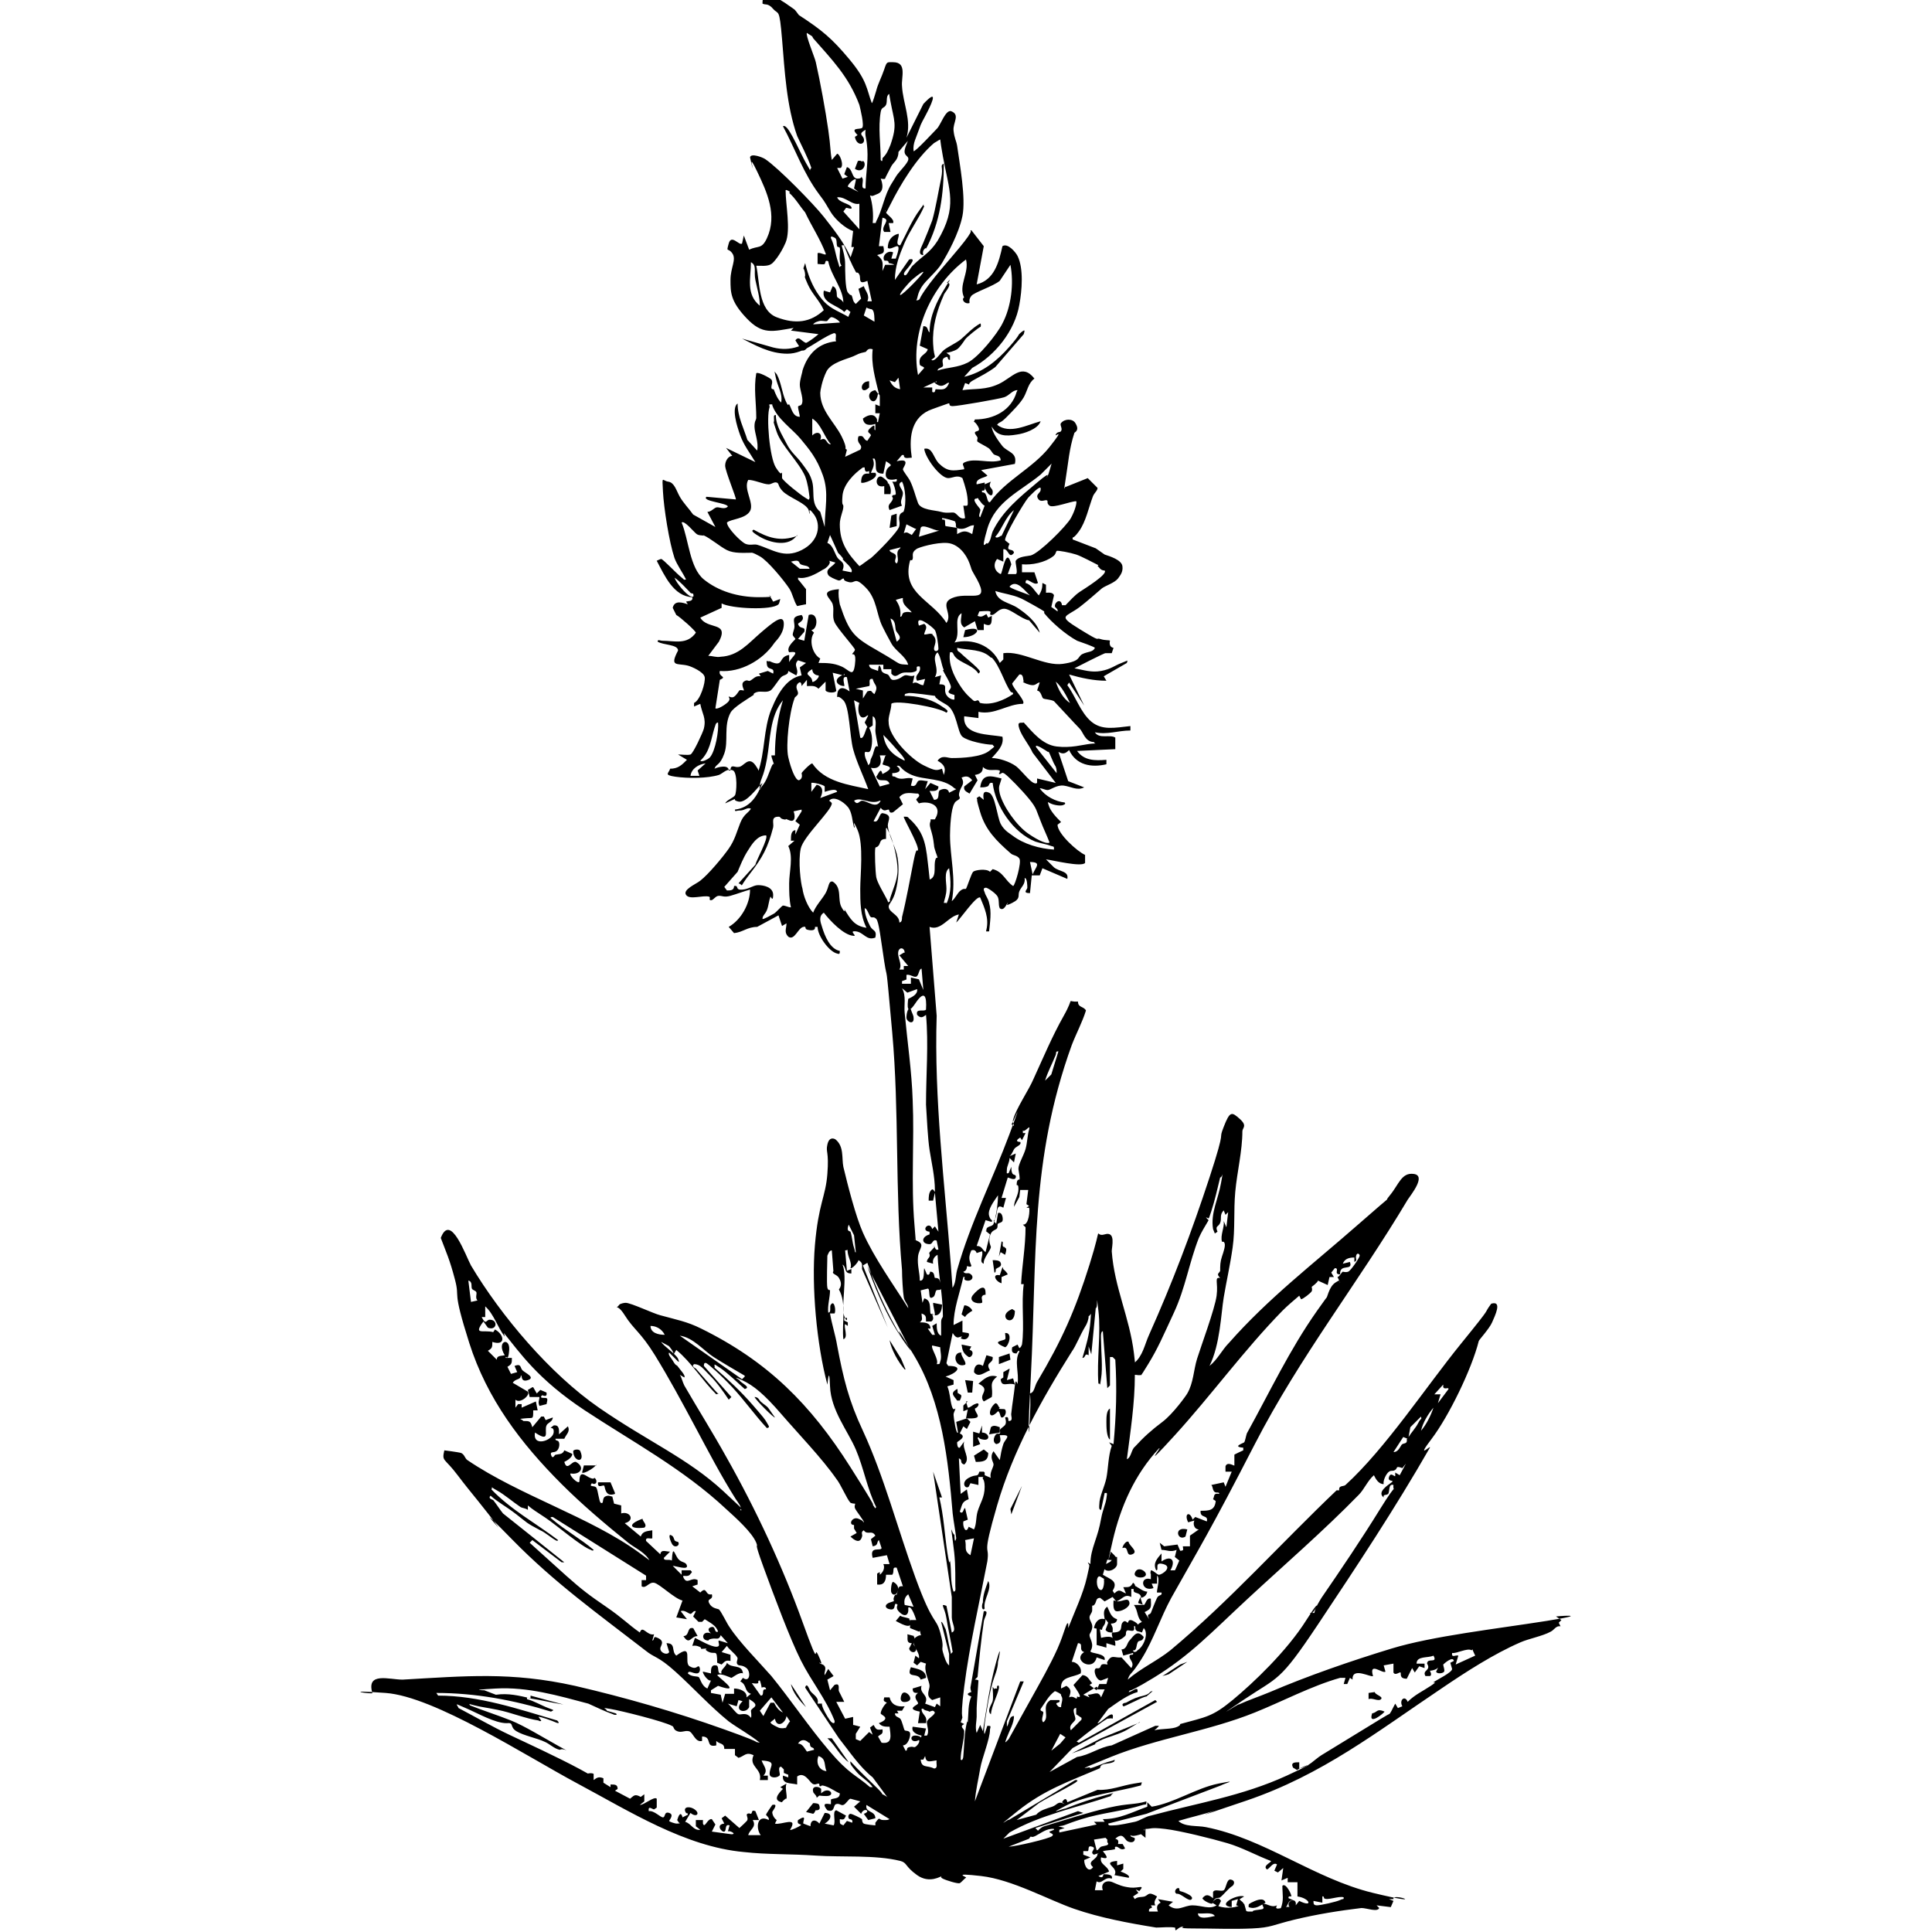 <svg xmlns="http://www.w3.org/2000/svg" id="Layer_1" version="1.1" viewBox="0 0 134 217.4" width="20" height="20">
  <!-- Generator: Adobe Illustrator 29.2.1, SVG Export Plug-In . SVG Version: 2.1.0 Build 116)  -->
  <g id="CR414t">
    <g>
      <path d="M47.6,1c.2.1.5.6.6.7,2.6,1.7,3.7,2.6,5.7,5s1.9,3.3,2.5,4.9c.1,0,.4-1.1.5-1.4.2-.8.6-1.5.9-2.4s.3-.8,1-.8c1.6,0,.9,1.7,1,2.7.1,1.9,1.1,3.9.5,5.8l1.9-3.8c1.6-1.7,1.1-.4.5.8s-.7,1.2-1,2.1-.7,1.5-.6,2.4c.1.2,2.5-2.4,2.7-2.6.4-.5.9-2,1.5-1.9,1.1.4.2,1.3.3,2.2s.3,1.1.4,1.7c.3,2.1,1,5.9.6,7.9s-1.7,4.3-2.3,5.3-1.8,1.9-2.3,2.7-.4,1.2-.6,1.5c.4,0,.4-.2.5-.4,1.1-1.9,3.5-4.4,4.9-6.2s.3-1,.8-1.3l1.4,1.8-.8,4.3c2-.5,2.5-2.5,2.9-4.3.6-.4,1.5.7,1.7,1.1.7,1.4.5,3.9.2,5.5-.5,2.9-2.7,5.7-5.3,7.1l-.9,1c2.1-.5,3.7-1.8,5.1-3.4s.8-1.2,1.3-1.6.4-.2.3.2l-3.2,3.7c-.8.6-1.6,1-2.5,1.5s0,.6-.9.3l-.3.8c1.5-.2,2.6,0,4.1-.7s2.6-2.4,4-.6c-.7.5-.8,1.4-1.2,2.1s-1.3,1.6-2,2.3-.7.4-1,.8c1.4,1.1,3.4,0,4.9-.4-.3.9-1.9,1.4-2.7,1.5-1.2.2-2.2.2-2.8-.9,0,.6.8,1.7,1.2,2.2.6.7,1.7.7,1.4,2l-3.8.7.7.6c0,.2-1.4.3-1.2,1l.9-.2c0,.4.2,1-.3.9v.2c.1,0,.3,0,.4.2.2.3.2,1,.5.9,1.8-2.5,4.8-3.8,6.7-6.2s.5-1,.7-1.4.5-.2.6-.4c.2-.3-.2-.7,0-.9.4-.5,1.3-.5,1.6,0,.5.8,0,1-.1,1.1-.6,1.8-.7,3.5-1,5.3s0,.5,0,.8l2.5-1,1.1,1.1c0,.3-.3.5-.5.9-.5,1.3-.8,2.9-1.6,4s-.7.4-.7.9l2.6,1,1,.7c.6.2,1.9.6,2,1.3s-.3,1.1-.5,1.4c-.4.5-1.4.8-1.8,1.1-.7.6-1.6,1.4-2.5,2.1-1.6,1.2-2.6.9,0,2.5s1.7.9,2.3,1.1,1.1.1,1.1.2c0,0-.2.7.4.8l-.2.6h-.7c0-.1-3.5,1.7-3.5,1.7,1.1.2,1.9.5,3,.3s1.5-.6,2.3-.9.7-.4.6,0l-2.6,1.5.3.5c-1.4,0-2.8-.3-4.2-.7l1.7,3.5-1.7-2.6-.2.3c.9,1.2,1.5,3.1,2.7,4.1s2.6.7,4.4.5v.5c-1.4,0-2.6.5-4,.2.5.8,1.7.2,2.3.6v1.3s-4.3.2-4.3.2c.8,1.1,2,1.1,3.3,1v.5c-1.7.4-3.4.1-4.2-1.6-.4.4-.7.5-1.2.2l1.1,3.3,1.8.7c-.8.4-1.5-.1-2.3-.2s-1.5.5-1.8.5-.6-.2-.9-.2c.6.9,1.8,1.5,2.8,1.6.1.1.1.2-.2.3s-1,0-1.4-.2-.3-.2-.2.2c.2.7.9,1.4,1.4,1.9l-.4.3c0,1,2.2,3,3.1,3.4,0,0,0,.8,0,.9-.4.5-3.6-.3-4.4-.4l.9.9c.6.5,1.7.4,1.5,1.3l-2.8-1.2-.3.8h-.9c0,0-.2,2-.2,2-.9,0-.3-.4-.3-.6s0-1.1-.3-1.1c.1.7-.4,1-.6,1.5s.2.8-.8,1.3-.4,0-.5,0c-.1,0-.4,1-.9.6-.2-.4,0-1-.3-1.4s-1.2-1-1.3-.9c-.3,0-.2.3-.1.5.1.4.4.7.5,1.2.3,1,.1,2.2,0,3.2-.3,0-.4.1-.3-.2.3-1.3-.2-2.4-.7-3.6-.4-.3-2.3,2.5-2.7,2.8l.3-.9c-1.2.2-2,1.9-3.3,1.4l.8,10c-.3,9.4.9,18.8,1.6,28.1s0,1.8,0,2.7c.6-.5.5-1.5.7-2.2,1.5-5.3,4-10.2,5.9-15.3s.2-.7.2-1.1l.3.2c0-.2-.2-.4-.1-.7.3-1.2,1.8-3.4,2.3-4.6,1.1-2.4,2.1-4.8,3.4-7.1s.2-1.5,1.6-1.6c0,.7.6.5.9,1-.4,1.3-1.1,2.6-1.6,3.9-4.7,13-3.9,23.8-4.6,37.2s.3,1.3-.2,2c.6,0,.6-.8.9-1.3,2.8-4.7,4.3-8.1,5.9-13.2s.4-3,1.7-3.4.8,1.4.8,1.9c.3,4.1,2,7.4,2.5,11.5s0,.7,0,1.1c1-.8,1.2-2.1,1.7-3.2,2.6-5.8,4.8-11.6,6.8-17.7s.9-3.9,1.6-5.7.9-1.7,1.8-.9.3,1,.3,1.4c0,2.2-.6,4.6-.8,6.8s0,4.2-.3,6.3-.7,3.8-1,5.6-.4,5.3-1.6,7.7c.9-.7,1.4-1.8,2.2-2.6,4.4-5,9.5-8.9,14.4-13.2s2.7-2.2,3.7-3.4,1.3-2.6,2.7-2.4-.3,2.3-.7,2.9c-5.6,9.4-12.1,17.6-17.2,27.5s-6.2,11.6-9.4,17.3c-1.2,2.2-2,4.7-3.3,6.8s-1.3,1.5-1.6,2.4c1.5-1.3,3.3-2.1,4.8-3.3,6.6-5.5,12.5-12.1,18.7-18h.3c-.1-.6.5-.4.7-.6,4.5-4.1,9.1-11.1,13-15.9s2.3-3,3.4-4.5c1.3-.4.4,1.4.1,2.1s-1.5,2-1.5,2.1c-.8,3.2-3.4,8.5-5.3,11s0,.6-.2,1c-3.9,6.8-8.2,13.3-12.6,19.9s-4.4,5.8-8.4,8.5-.4.3-.5.5c1.1-.5,2.3-.9,3.5-1.4,4.2-1.8,9.1-3.5,13.7-4.9s11.7-2.2,17.4-3.1.7-.5,1.1-.5l.6.4-.3.3.2.4c-.5-.1-.7.4-1.1.6-.9.5-2.5.8-3.4,1.2-3,1.3-6.1,3.3-8.9,5.2-7.3,4.9-13.4,9.7-21.9,12.6s-2.6.8-3.8,1.2-2.6.7-3.9,1.1c.7.7,2.1.5,3.1.7,6.6,1.3,12.2,5.8,18.8,7.4s2.1-.1,2.3.7h-.5s.5.2.5.2l-.3.7-1.6-.2.3.3c-.2.5-1.4,0-2,0-2.5.3-5,.7-7.5,1.3s-2.6.9-4.8,1-4.4,0-6.6,0-.8-.2-1.2-.2-.7.4-.8.4,0-.3-.1-.3c-.5-.1-1.6,0-2.1,0-3.1-.5-6.3-1.1-9.2-2.1s-7-3.3-10.5-3.7-1.5.1-1.7.2-.5.5-.7.6-1.5-.3-1.9-.5-.1-.3-.1-.3c-.1,0-1.4.9-2.8-.1s-1.1-1.4-1.9-1.6c-2.8-.7-6.6-.4-9.5-.6s-5.4-.1-8.1-.4c-6.6-.6-12.9-4.6-18.7-7.7s-16.1-9.8-21.6-10.2-1.3.2-1.5,0c-.7-2.4,1.9-1.5,3.4-1.5,7.1-.4,12.2-.9,19.4.7,5.6,1.3,11.2,2.9,16.8,4.9s2.6,1.2,4,1.5c-1.1-.9-2.4-1.6-3.5-2.4-2.1-1.7-4-3.8-6-5.6s-2.3-1.5-3.4-2.4c-5.3-4.1-10.2-7.6-14.9-12.4s-1.5-1.3-1.6-1.4c-1.4-2-3.1-3.9-4.6-5.9s-1.8-1.5-1.5-2.8c0,0,1.6.2,1.9.3.4.2.4.6.7.8,5.9,4,13.8,6.4,19.3,10.4s.8.9,1.3,1.1c-.5-1.1-1.6-1.5-2.5-2.2-2.6-2.1-5.2-4.3-7.5-6.6-4.6-4.6-8.4-9.6-10.4-15.9s-1-4.8-1.6-7.1-1-3.1-1.6-4.7c1.1-2.9,2.8,2,3.4,3.1,3.4,5.7,8.9,12.2,14.4,16s10,5.7,14,9.4,1.4,1.4,2,2.2c.1-.4-.4-1-.6-1.3-1.7-2.7-3.1-5.4-4.6-8.2s-2.9-5.4-4.5-8-2.4-2.9-3.4-4.5-1.2-.4-.6-1.2c.1-.1.5-.2.7-.2.6,0,3.1,1.2,3.9,1.4,1.8.5,3,.7,4.6,1.5,7.5,3.7,12.3,8.5,16.8,15.6s1.5,2.8,2.5,4.2,0,.5.4.3c-1-2-1.4-4.4-2.3-6.5s-2.8-4.4-2.9-7.1-.3,0-.3-.2c-1.2-4.5-1.8-11-1.4-15.7s1.2-5.4,1.4-8-.2-2.4,0-3.3.7-.7.9-.6c1,.8.7,2.1.9,3.1.5,2.1,1.4,5.6,2.2,7.4,1.3,2.9,3.4,5.8,5.1,8.5,0-.4-.4-.7-.5-1.2-.1-.6-.2-2.3-.2-3.1-.8-8.9-.3-17.8-1.1-26.7s-.5-5.4-.9-8-.6-4.5-.9-4.8-.4-.1-.6-.2-.4-1-.7-1c0,.7.3,1.4.6,2s.8.4.6,1.3c-1,.4-1.3-.6-2.2-.7s.3.6-.3.5c-1.1-.1-2.6-1.7-3.3-2.6-.6.4-.4,1-.2,1.6.3,1,.9,2.5,2,2.7,0,.3,0,.4-.3.3-.9-.2-2.2-2-2.2-3h-.3c.1.5-.6.4-.9.3s0-.4-.4-.3c-.6.1-1,1.6-1.7,1.1-.5-.5-.2-.9-.2-1.5l-.5.3-.4-1.2-2.4,1.3c-1.1,0-1.6.6-2.6.7l-.6-.7c1.4-.8,2.4-2.6,2.4-4.2-.7.2-1.5.5-2.2.7s-.9,0-1.3,0-.6.5-.9.5,0-.3-.2-.4c-.7-.2-2.2.4-2.6-.2s1.1-1.2,1.6-1.6c.9-.7,2.5-2.6,3.2-3.6s.9-1.9,1.3-2.9.9-1.1,1.2-1.6c-.4-.2-.7.2-1.2.2s-.6.2-.6-.1c1.7-.2,2.5-1.5,3.1-3-.6.5-1.8,2.3-2.7,2.1s0-.5-.4-.3l-1.1.5c.2-.4.9-.6,1.1-.9s.3-2.5-.2-2.8c-.7-.3-1.1.3-1.6.5-1.3.4-3.5.4-4.9.2s-.7-.4-.6-.9c.9,0,1.3-.4,1.9-1l-1-.6c.4,0,1.1.1,1.4,0s1.4-2.5,1.5-2.9c.3-1.2-.2-1.7-.4-2.8l-.7.3v-.4c.7-.3,1.3-2.3,1.2-2.9s-1.5-1.2-1.9-1.3c-1.2-.3-2.1.2-1.1-1.7,0-.7-1.7-.6-2.3-1,0-.3.3-.1.5-.1,1.4,0,2.8.5,3.8-.9,0-.2-1.8-1.8-2.2-2l-.4-.8c.2-.9,1.1-.6,1.7-.4l-.2-.3c.3-.1.8,0,.7-.5-2.1-.1-3.1-2.4-4-4.1,0,0,.4-.2.5-.2.2,0,1.8,1.7,2.2,2s.3.4.6.3c-.4-.8-1-1.6-1.3-2.4-.6-1.8-1.2-5.6-1.3-7.5s-.1-1.2.6-1.1.9,1,1.3,1.7,1,1.3,1.5,2l2.5,1.4-.9-1.7c.4,0,.7-.4,1-.5s.9.3,1.3-.1c0-.4-3-.6-2.4-1.1l3.3.3c.1-.1-1.2-3.2-1.2-3.8s.4-1.1.8-1.1l-.7-.9,3.3,1.6c-.6-1-1.3-1.9-1.7-3s-1-3.1-.3-3.6c0,1.5.7,2.8,1.1,4.1l1.1,1.2c.2-.9-.3-2-.3-2.7s.2-.7.2-1c0-1.7-.3-3.3,0-5,.2-.2,1.5.5,1.7.7.2.3,0,.6,0,.9s.3.1.3.3c.2.5.4,1,.8,1.4.2-1-.4-1.8-.6-2.8s-.2-.7.1-.4c.5.9.6,2.1,1,3s.3.2.4.4c.3.5.4,1.4,1.2,1.4,0-.2-.2-.9-.2-1.1s.3-.1.4-.3c.3-.5-.2-1.6-.2-2.2s.3-1.4.3-1.6c.6-1.9,1.8-3.1,3.8-3.3-.2-.2.2-1-.3-.9-1.8.7-3.2,2.3-5.2,2.3s-3.7-1-5.1-1.7l3.5,1c2,.5,3.6-.2,5.1-1.5l-3.1-.4.3-.3c-2.4.4-3.5.8-5.3-1.1s-1.8-2.9-1.8-4.3.7-2.3.2-3-.7,0-.4-1.1,1.2.3,1.5,0l.2-.9.6,1.6c1-.5,1.4,0,2-1.3,1.2-2.6,0-5.2-1.1-7.5s-.4-.2-.5-.4-.3-1.2-.3-1.2c.1-.5,1.4,0,1.7.2,1.5,1,5.5,5.1,6.6,6.5s2.2,2.8,2.9,4.3,0,.4,0,.6l.5-1.5h-.3c0-.1.2-1.8.2-1.8-.9-.3-2-1.3-2.5-2.1s-.6-1.1-1.3-2c-1.8-2.4-2.7-5.1-4.1-7.7.4-.2.9.9,1.1,1.2.5.9,1.1,2.3,1.7,3.3s0,.5.4.2c-.4-1.2-1.1-2.5-1.6-3.6-1.2-3.4-1.4-7.3-1.7-10.9s-.4-2.7-1-3.4-.9-.4-1.2-.6c0-.8.2-1.2,1-.9s1.3.7,1.5.8ZM49.7,4.1c-.1-.1-.5-.3-.6-.4-.2.2.9,2.8,1,3.3.5,2.2,1.1,5.5,1.4,7.6s.2,2.3.4,3.4l.6-.7c.3,0,.8,1.3.4,1.6h-.4s.6,1.2.6,1.2l.6-.2-.4-.3.3-.8c.7.2.5,1.3,1.2,1.3s.3-.5.5-.1c.3.3-.3,1.3.4,1.2,0-1.5.3-2.9.2-4.4s-.3-1.4-.2-2.2c-.9.5-.3.6-.2,1,.2.7-.8.9-1-.2l.3-.2c-.9-.9.2-.6.5-.8s-.2-2.2-.3-2.6c-1.2-3.2-3.1-5.1-5.2-7.5ZM57.6,17.8c.5-.5.6-.8.9-1.5.8-2.3.4-2.7,0-4.9s0-.6,0-.9c-.6.2-.3.9-.5,1.3s-.5.2-.6.8c-.3,1.8,0,3.6,0,5.4.2.3.2,0,.2-.2ZM64.4,15.6c-.1-.1-.8.4-1,.5-2,1.7-3.8,4.7-4.9,6.9s-.4.4-.6.7c0,.4,1.1.9.9,1.4h-.5s.2,1,.2,1h-.7c-.5-.6.9-1.4-.2-1.6l-.4,3.2h.5c.2.9-.1.8-.7,1,.8.6.6,1,.6,1.8l.3-.7h1c0-.1-.6-.2-.6-.2,0-.4-.4-.2-.5-.3-.3-.5.4-1.2,1-.9l-.2.7h.5c.9-2.5-.4-.8-.9-1.2,0-.8.4-1.4,1.2-1.6.2.2-.5,1.3.2,1.3.7-1.3,1.3-2.8,2.2-4s.2-.5.5-.4c-.6,1.4-1.6,2.7-2.2,4.1s-1.1,2.7-1.1,4.2l1.6-2.3c1.1-.3-.4,1.2-.5,1.4-.2.3,0,.5.2.3s.5-.9.8-1.1c1-1,1.8-1.3,2.7-2.7,2.3-3.9,1.3-5.6.6-9.5s0-1.5-.1-2.2ZM60.5,15.8l-1.1,1.3c0,.9-.6,1.2-.8,1.6s-.7,1.3-.7,1.4c-.1.1-.4,0-.5,0,0,0,.6,1.3-.3,1.7s-.6.2-.9.2c.3,1,.4,2.1.3,3.1.5,0,.3,0,.4-.2.7-1.3.9-2.9,1.7-4.2s.5-.8.7-1.1c.3-.4,1.1-1.2,1.2-1.6s-.3-.4-.4-.8.3-1.1.4-1.5ZM54.6,20.2c-.1-.2-.9.5-.9.8l1.2.6-.5-.4.2-.9ZM47.2,21.6c0,0-.4-.3-.5-.2,0,1.6.6,4.5,0,5.9s-1.4,2.3-1.6,2.4c-.4.3-1.2.2-1.7.2.4,1.8.2,5,2.3,5.8s3.8.6,5.3-.8c-.5-1.1-1.3-1.8-1.8-2.9s-.3-.9-.3-.9c0-.2,0-.6-.2-.9l.2-.6c.3,1.3.8,2.6,1.6,3.7s1.4,1.4,2.8,2.1,0,.6.3.6l.4-.9-.4-.3-.3.3c-.8-.8-2.6-1-2.3-2.4l.7.2.3-.7c.6.2.4,1.1.5,1.2,0,.1.7.4.7.7,0-1.6-1.4-3.1-1.7-4.7-.4-.2-.3.2-.4.3s-.6,0-.8,0v-1.2c.2-.2,1.1.4.9,0-.6-1.6-1.6-3.1-2.3-4.6-.6-.7-1.1-1.6-1.8-2.2ZM55.1,22.9c-.9.3-1.6-.8-2.6-.7.2.6,1.4.7,1.6,1.1s-.6,0-.6.1l-.3.4,1.8,2v-2.9ZM52.3,26.8s-.6-.4-.5,0c.4.8.5,1.8.8,2.7s0,.5.4.4c-.4-.4-.1-1.8-.2-2s-.2,0-.3-.2c-.1-.3,0-.7-.2-.9ZM53.3,27.6h-.3c.2.7.4,1.4.4,2.1s0,2.8.3,3.2.4.3.4.3c.2.3.1.7.5,1l.6-.6-.3-1.1.6-.3c.2.6.7,1,.4,1.7h.5s-.5-2.3-.5-2.3c-1.1.5-.7-.3-.9-.7s-.3-.1-.4-.3c-.5-.9-.9-1.9-1.3-2.9ZM66.8,33.5c-.7-1.4.6-2.8.2-4.3-3.9,2.9-6.3,8.2-5.4,13l.7-.8c-.1-.2-.5-.2-.5-.4-.2-1.1.7-1,.9-1.7l-.9-.4.4-2.2c.6,0,.4.5.7.7,0-1.8.8-3.5,1.8-5.1s.1-.3.1-.5c.9,0-.3,1.2-.3,1.4-.8,1.8-1.3,3.6-1.2,5.5s.5,1.2-.2,1.8c.4.3,1.1-.9,1.4-1.1.5-.4,1.4-.8,1.9-1.2s1.3-1.3,2.2-1.8c.1,0,.1.4,0,.4s-1.5,1.1-1.7,1.4-.6.9-.9,1.1-1,.4-1.2.4l.4.3v.5c-.4,0-.1-.5-.5-.3-.6.2-.2.8-.3,1s-.6.2-.6.5c1.2-.4,2.2-.3,3.4-.9s3.3-3.2,3.9-4.4c1-1.9,1.3-4.5.9-6.6l-1.2,1.8c-.7.6-2.9,1.3-3.2,1.7s-.2.6-.2.8c-.6.2-1.1-.6-.4-.7ZM43.8,34.4c0-1-.3-1.9-.5-2.9s.2-1.6-.5-2c0,1.8-.6,3.6,1,4.9ZM62.2,30.6c-.1-.1-1.2.8-1.4,1s-1.4,1.5-1.2,1.6c.3,0,2.7-2.5,2.6-2.6ZM56.4,34.8c-.1,0-.5-.1-.6-.2l-.3.9,1.2.7c0-.3,0-1.1-.2-1.3ZM52.8,36.3c0-.2-.8-.7-1-.6s-.3.3-.4.4-.4,0-.7,0-.8.2-.9.4l2.9-.2ZM57.2,44.3c-.4-1.7-.9-3.3-.7-5-.6-.2-.7.3-.8.3-.9.2-.7.2-1.4.5s-2.5.7-3,1.7-.7,2.2-.7,2.4c0,2,1.6,3.3,2.4,4.9s.2,1.3.6,1.5l-.2.8,1.7-.8c.4-.6-.5-.6-.2-1.5.7-.2.5.4,1,.5l.4-.6c0-.3-.7-.3,0-.9s.2.3.5.3v-.7c-.6.2-1.3.2-1.4-.6.4-.3,1-.6,1.4-.2s0,.6.3.6l.2-1h-.5c0,0,0-1,0-1l.5.2c0-.4,0-.8,0-1.1s-.2-.2-.2-.3c-.3,2-1.9-.1-.3-.4l.3.4ZM59.6,43.9l-.2-1.4-.4.5-.6-.2c.3.6.6.9,1.2,1ZM63.7,42.9l-1.5.7h1s0,.5,0,.5c.4.2.3-.3.4-.3.7,0,1.1.2,1.5-.7-.2-.2-.6.6-1.3.2s-.1-.3-.1-.3ZM72.8,43.9c-.6,0-.9.6-1.5.8s-5.2,1-5.8,1-.2-.4-.5-.3-2,.7-2.2.8c-2.1,1-2.2,3.3-1.9,5.3-.4,0-.9.2-.9-.3h-.2s-.6.7-.6.7c1.7-.4.7.7.7.9s.6.9.8,1.3c.4.8.6,1.7.9,2.5s1.9.8,2.6,1,1.2,0,1.5.1c.4.2.6.8,1.2.6l-.2-1.4c.4,0,.5.1.5-.3,0-1-.3-1.9-.6-2.8-.6-.4-1.1,0-1.6,0-.9,0-2.6-2.3-2.7-3.3.9-.2,1,.9,1.6,1.6,1,1,1.6.9,2.9.7,0-.4-.4-.6.1-.8,1.2-.5,2.7.2,4-.2,0-.6-.6-.5-.8-.7s-.3-.5-.6-.7-1.1-.6-1.2-.7,0-.3,0-.4c0-.2-.3-.4-.3-.6,0-.3.8,0,.3-.8s-.5-.1-.3-.7c2.1,0,4.1-1,4.7-3.1ZM45.2,45.5c-.5,0-.3,0-.3.3-.4,1.1,0,5.7.7,6.8s.6.5.7.6c0,.2,0,.4,0,.6.2.4,2.1,1.9,2.6,2.2s.4.3.5,0c-.1-.8-.2-1.6-.5-2.4-.7-1.6-2.7-3.5-3.2-5s-.3-.9-.3-1.3-.1-.6.2-.6c0,1.2.7,2.2,1.2,3.2s1.1,1.4,1.7,2.2.9,1.2,1.1,1.8c.5,1.3-.2,2.7,1,3.7l.5,1.7c0-2.1.5-3.8-.2-5.8s-1.6-3-2.5-4.1-2.7-2.3-3.2-3.8ZM51.8,50c-.8-.9-1.1-2.3-2.1-2.9v1.9c.6-.6,1.2-.2.9.5.8-.4.6.5,1.2.5ZM56.8,51.6h-.3c.3.7,0,1.1-.2,1.6h.5c.5.6-1.4,1.3-1.6,1.1,0-.7.2-1.1.9-1v-.3c-.4.2-.5,0-.5-.4h-.2c-1,.7-2.2,1.9-2.3,3.2s.1.8.1,1.2c0,.5-.4,1.2-.4,2,0,2.1.9,3.3,2.2,4.7.1,0,1.1-.8,1.3-.9.6-.5,3.1-3,3.2-3.6s-.1-.6,0-1.1.5-.4.5-.6c.3-.8.2-2.6-.2-3.3-.7.3.1.8.1,1.3s-.4.9-.1,1.4l-1.4.5c-.3-.6.1-.7.3-1.1s-.1-.3,0-.5.3,0,.4-.2c0-.4-.2-1.1-.4-1.4.3,0,.6.1.5-.3-.7.2-1.4.1-1.2-.8s1.1-.5,0-1.2l-.3,1.4c-1.3,0-.6-1-1-1.7ZM76.9,51.9l-1.5,1.5c-2.3,1.9-5.1,3-6,6.1s0,1.2,0,1.7c.4-.3.4-.9.6-1.4,1.1-2.3,3.1-3.9,5-5.5s.9-.4,1.1-.6c.3-.4.4-1.4.7-1.9ZM49.4,57.8c-.1-.1,0-.4-.3-.7-.5-.6-2.1-1.2-2.7-1.8s-.4-.9-.7-1-.6.2-.9.2c-.6,0-1.6-.5-2.3-.5-.6,1,.7,2.6.2,3.5s-2.2.9-2.6,1.3c0,.6,1.6,2.2,2.1,2.4s.9,0,1.3.1c1.7.5,3,1.6,5,.6s2.2-2.9,1.4-4-.4,0-.5-.1ZM75.4,54.9c-.2-.2-1.2.9-1.4,1.1-.5.6-2.7,4.3-2.6,4.8l.5.4c-.5,1,.4.4.5,1-.6.8-.6-.5-1.2-.4v1.4s-.7-.3-.7-.3c-.5.6-.3,1.4.4,1.7.2,0,.6-3.3,1.2-1.1l-.4,1.1h.9c.3-.1-.1-1.3,0-1.5.3-.5,1.3-.5,1.7-.6,1-.3,4-3.3,4.5-4.2s.7-1.8.6-1.9c-.6,0-2.6.8-3,.5s-.1-.5-.3-.6-.7.3-1-.2.3-.6.3-1ZM68.4,56.1c0,0-.1-.1-.2,0-.7,0,.3,1,.4,1.2s-.3.8,0,.9l.5-1.3c-.3-.1-.6-.7-.7-.7ZM71,60.3l1.4-2.9c-1,.8-1.3,2.1-2.1,3,.1.2.5,0,.6-.1ZM65.8,58.7c-.1-.1-1.2-.4-1.5-.4,0,.3.2.1.3.2.1.2,0,.5.1.7l1.3.2v.7c.7-.4,1-.4,1.7,0l.2-1c-.6,0-.9.5-1.6.4s-.3-.5-.5-.7ZM37.5,60.3c-.2-.1-.5,0-.8-.2s-1.4-1.6-1.7-1.3c.8,1.9.9,5.1,2.5,6.4s3.8,2,6.2,2,.8-.2,1.2-.2l.4.7.8-.3c0,0-.1.5-.2.6-.7.7-5.3.5-6.4-.1v.5s-2.4,1.1-2.4,1.1c.8,1.4,3.3.4,2.1,2.7l-1.2,1.6c.5,0,.9.2,1.4.1,2-.1,3.1-1.5,4.5-2.7s2.6-2.2,2.6-1-1,2-1.1,2.2c-1.3,1.9-3.8,3.3-6.1,3.1-.2.7.9.6,0,1l-.5,3.2c.2.2,1.3-.5,1.5-.8s0-.4,0-.5.3.2.6,0,.5-.6.6-.7.4,0,.5,0-.4-.7,0-1,.5,0,.7-.1c.4-.2.6-.6,1.2-.5l-.2-.3,1-.3.6.3c.2-.8-.6-.3-.7-1s0-.3.3-.4c1.7.8.9-.5,2.2-.7v.8c.3-.6,1.4-1.3,0-1.1-.4-.6.7-1.4.7-1.5s-.3-.3-.3-.5.2-.6.2-.9c0-.7-.4-1.1.8-1.3.5.6-.4.9-.4,1,.2.7.9.2.7.9l-.7.8.7.2.5-2.9c1.1-.4,1.1,1.6.3,1.7l.3.3c-.6.8-.2,2.4.7,2.9l-.2.5c.9,0,1.7,0,2.6.4s1.3,1.3,1.5-.2-.3-1.1-.3-1.2.3-.3.3-.5-2-2.4-2.3-3.1,0-1.3-.2-2-1.7-1.5.7-1.7c-.1.6,0,1.1.1,1.7,1.1,3.3,1.6,3.7,4.4,5.3s1.9,1.4,3.3,1.5c-.3-1-1.4-1.5-1.9-2.4s-.7-1.3-1-1.9c-.7-1.4-.6-3.1-1.9-4.4s-1.1-.4-1.9-.6-.4-.4-.6-.4-.3.3-.6.2-1-.4-1.1-.6c-.4-.7.5-.9.8-1.4l-.7-.2c.3.3-.4.9-.7,1-.8.5-1.9,1.1-2.8.9,0,.3,0,.2.1.3s.7.9.8,1c0,.4,0,.9,0,1.4v.3c-.1,0-1,.2-1,.2-.4-.6-.5-1.4-.9-2-.6-.9-2.4-3.1-3.3-3.6s-.9-.4-1-.4c-.8,0-1.9.1-2.7-.3s-1.8-1.3-2.7-1.7ZM61.3,59.5l-1-.5-.3,1c.4-.2.5,0,.9.2l.5-.7ZM63.9,59.7c-.5,0-1.8-.8-2-.3l-.2,1,2.3-.7ZM53.2,62.9c-.2-.3-.4-.5-.6-.7l-.9-2-.3.9c.6.2.8,1.1,1.1,1.6s1,.5.6,1.5l1,.2c.3-.4-.8-1.2-1-1.5ZM67.9,64.6c-.4-.7-.2-.4-.5-1.2-.4-1.1-1.3-2.2-2.5-2.3s-3.3.5-3.5.7c-.6.4-.3.8-.4,1.1s-.2,0-.3.2c-1,3.7,2.5,4.4,4.1,7,.8-1.1-1-2.3.9-2.9s4.3.9,2.2-2.6ZM59.6,61.6l-1.2.3c0,.3.6.3.7.6s-.3.7.1.9c.3-.3,0-.9.1-1.3s.4-.3.3-.6ZM81.9,63.6c-.6-.3-1.9-1-2.5-1.2s-2.1-.5-2.2-.4-.1.4-.4.6c-.9.7-2.4,1-3.5.9v.9s1.4,0,1.4,0l.4,1.2c-.5.4-1.4-.9-1.4,0,.7.2,1,.9,1.5,1.4.3-.5.4-.8.4-1.4l.4.2v.9c.2,0,.8-.1.9.3l-.3,1.3.7.5c.1-.3-.3-.4-.3-.6,0-.5.7-.9.8-.1h.4c.5-.5,1-1.1,1.6-1.5s3.2-2,2.8-2.4c-.5,0-.6-.4-.8-.5ZM48.4,63.5c-.3-.2,0-.6-1.1-.3l1,.8h1.1c-.1-.4-.6-.3-1-.5ZM36.3,66.8s-.3,0-.4-.2c-.5-.5-1-1.1-1.7-1.6.2.6,1.3,1.9,1.8,2.1s.3-.2.3-.3ZM74.2,67c-.6-.5-1.5-1.9-2.3-1,0,.2,1.9.8,2.3,1ZM75.8,68.8c-.1-.1-2.4-1.4-2.7-1.5-.9-.4-1.9-.5-2.8-.8.2,1.2,1.6,1.3,2.5,1.9s2.2,1.6,2.5,2.8l-1.2-1.4c-.8-.1-2.1-1.3-2.8-1.3s-1,.7-1.4.7,0-.3-.2-.4-1.1,0-1.2,0l-.2.5c.5.2.6,0,1-.2l.2.4.4-.2c0,.8,0,1.3-.9.9v.7s-.7,0-.7,0l-.3-1-1.2.7c-.6-.4-.3-1-.3-1.6-1,.6,0,2.3-.8,3.3,2-.5,4.2.3,5.1,2.3l.4-.4v-.7c2.1-.3,4.6,1.5,6.7,1.2s1.6-.8,2.2-1.1,1.2-.2,1.4-.7c0-.1-1.7-.7-2-.8-1.3-.7-2.9-2.1-3.7-3.1ZM59.8,67.3l-.7.2c.4.6.6,1.1.5,1.9.3,0,.1-.4.5-.5s.5,0,.8,0c-.4-.5-1.1-.8-1-1.6ZM59.2,72.2c.8-.5,0-.9-.1-1.3s0-1.1-.6-1.3l.7,2.6ZM63.2,71.4c.7.6.2,1.2.2,1.6s.5.3.5,0c0-.4-.2-1.8-.4-2.1s-2.3-2-1.8-.5l.6-.2c.5.4,0,.8,0,1.2.4,0,.7-.2,1,0ZM69.8,74c-1-1-2.5-.8-3.8-1.1,0,.3.1.4.3.5.5.5,1.4,1.2,1.9,1.7s.4.5.2.7c-.5-.8-1.6-1.1-2.3-1.6s-.4-.9-.9-.8c-.2,1.3.4,2.6,1.1,3.7s1.3,1.5,1.5,1.7.4,0,.5,0c.2,0,.2.3.3.3,1.2.3,2.7-.3,3.7-1,0-.3-.2-.1-.3-.3-.7-1-1.2-2.9-2.1-3.8ZM64.5,75.4c-.3-.7-.3-1.4-.7-2-.8.7.3,1.8-.3,2.8l.7-.2-.2,1c1,0,.5.4.7,1s.9.8,1,.7v-.5c-1.2-.3-.4-.5-.4-.9s-.8-1.6-.9-1.9ZM49,74.6l-.9-.3c-.6.6.2,1-.2,1.7l-.9-.5c0,.5-.5.4-.8.7s-.9,1.3-1.2,1.5c-.5.3-1.1,0-1.6.2s-.2.3-.3.3c-.6.4-2.3,1.4-2.6,2-.8,1.5-.2,3.2-.7,4.6s-.9,1.1-1.1,1.7c.4-.2,1.6-.5,1.6.2h.2c0-.8.5-.3.9-.4.6,0,1.1-1.3,1.9-.2s0,.8.3.8c.8-2.3.6-4.9,1.5-7.1s1.9-3.5,3.4-3.8l-.2-.9.7-.5ZM57.8,74.8h-1.7c0,.5.6.5,1,.7.1-1.3.4-.1.4,0,.2.3.5.3.7.4.3.2.2.7.8.6s.8-.4,1.1-.5.7.2,1.1,0l-.2.9c.5-.3.7.2,1.2.2l.2-.7-.9.2c-.4-.7.5-.8.3-1.6-.6-.1-.2.3-.4.5-.5.3-1,.1-1.5.2s-.8.7-1.3.1v-.5c0,0-.9,0-.9,0v-.5ZM50.4,76c-.4,0-.7-.3-.7-.7-1.2.7,0,.6,0,1.4.1.2.9-.5.7-.7ZM53.2,76l-1.2-.3.4,2c0,.3-1,.3-1.2,0v-1s-.8.8-.8.8c-.4-.4-.8-.3-1.3-.3v-.7s-.6.7-.6.7c0,0,0-.7-.4-.3s0,.8,0,1.1-.4.4-.4.6c-.6,1.6-1,5.3-.7,6.6s.8,2.6,1.2,2.6c.5-.2.3-.7.3-.8.1-.2,1-1.1,1.2-1.1,1.4,2.1,4.1,2.4,6.3,2.9-.5-1.4-1.3-3-1.7-4.5s-.4-4.8-1.1-5.5-.7-.2-.7-.4c0-1.1.6-1.2,1.4-.6l-.3-1.6c-.7-.2-.2.9-.3,1-.6,0-1.2-.5-.6-1s.7,0,.6-.4ZM73.5,76.7c-.1-.2,0-.9-.5-.8l-.8,1c0,.5,1.6,2,1.2,2.3-1.7,0-3.2,1.3-5,.9v.7s-1.6-.2-1.6-.2c-.2,2.2,2.8,2,4.3,2.3.2,1-.6,1.7-1.2,2.4.8,0,2,.4,2.7.9s1.9,2.3,2.4,1.9v-.5s2.1.5,2.1.5l-2.6-3.4c-.4-.9-1.2-1.8-1.5-2.7s.2-.6.5-.7c1,1.1,2.1,2.5,3.7,2.7s2.9-.2,3.8-.3.5.1.4-.2c-1,0-1.2-1.1-1.6-1.5s-2.7-2.9-2.9-3.1c-.4-.2-1-.2-1.2-.3s-.2-.8-.7-.9l.3-.9c-.3,0-.4.3-.8.3s-1.1-.3-1.1-.4ZM56.5,76.4c-.6-.1-.2.6-.4.8l-1.5.3.8.2v.9c0,0,.5-.8.5-.8.6-.2.4.1.8.3.5-1,0-.9-.2-1.7ZM78.7,79.1c-.4-.8-.9-1.8-1.6-2.4.3.9.8,1.9,1.6,2.4ZM63.5,78.3c-.1,0-2.7-.4-3-.3s-.4,0-.4.3c1.3,0,2.8.3,3.9,1s1,.7.8.9c-.8-.6-5.8-1.5-6.2-1,0,.7-.4,1.5-.3,2.1,0,1.6,2.5,4.1,3.9,4.8s1.5.6,2.1.4l.2.7c.3-.8,0-1.2-.7-1.6.5-.7,1.1-.3,1.6-.3,1.2,0,3.3-.1,4.2-.8s.5-.4.4-.7c-.8,0-2.8-.4-3.4-.9s-.6-2.9-1.8-3.6-.8-.5-1.2-.8ZM45.5,85c0-2.2.3-4.2.9-6.2-1.5,1.8-1.4,4.4-1.8,6.6s-.7,2.1-.8,3,0,.3.3,0c.5-.6.7-1.4,1-2.1s.3-.1.3-.2c0-.2-.3-.8-.3-1.1h.5ZM55.9,80.5c-.9.8-1.2-.6-.9-1.4l-.6-.3.7,4.2c.4.3.6-1,.8-1.2l-.3-.5.4-.8ZM57.1,84c0-.1-.3-1.4-.3-1.8,0-.5.2-1.4-.3-1.6v1c.1,0-.4.3-.4.3.4.7.4,1.7.2,2.4s-.7,0-.7.5.3.9.4,1.3c.3-.2.2-.5.3-.7.3-.6.2-.5.4-1.1s.4-.2.5-.3ZM38.2,85.2c.6-.7,1-3,.9-3.9-.3,0-.3.4-.4.6-.4,1.3-.5,2.7-1.6,3.7.2.2.9-.2,1-.3ZM60.1,85.6c0-.3-.2-.4-.3-.6-.7-.8-1.4-1.6-2.1-2.3.2,1.5,1.1,2.3,2.4,2.9ZM76.2,84.6c0,0-1.6-1.1-1.3-.5l2.3,2.9c0-.3,0-.6-.2-.9s-.6-1.4-.7-1.5ZM58,85h-.7c.3.9,0,1.6-1,1.4l1,2.1,1.1-.3c-.3-.8-1.2,0-1.5-.8.3-.4.5-1.1.7-.3,1.8-.9.2-.9,0-1.1l.3-.9ZM37.7,85.9c-.8.1-1.6.6-1.7,1.4h1s-.2-.6-.2-.6l.9-.8ZM65.7,88.7c-1.3-1.2-3.4-.9-4.8-1.5s-1.2-1.2-1.7-1c.7.5.2.8-.5.8,0,.5,0,.3.3.4.8.5,1.2,0,2,.2l-.2.8c.6.2.6-.3.8-.5s.8,0,1.1,0l-.3.9.6-.7.9.4c0,.6-.6.5-1,.5l.5,1c.8,0,.3-.9.7-1.1s.9-.2,1,.3l.8-.4ZM70.8,86.7c-.6-.2-1.3.2-1.9-.4,0,.6-.3.8-.9.9l.3.6-.9,1.5c-.3-.2-.7-.3-.6-.8l.9-.7c-.4-.5-.7-.5-1.2-.3.4.7,0,.9-.2,1.5s0,.6,0,.8-.5.3-.6.6c-.4.6-.5,2.8-.5,3.6,0,2.4.7,4.9.2,7.4.4-.3.6-.9,1-1.2s.5-.1.6-.2.6-1.7.8-1.9,1.5-.4,1.9,0l.3-.3c1.2.3,1.4,1.3,2.3,1.9.2,0,1-2.7.7-3.1s-.7-.3-1-.6c-1.6-1.4-2.8-2.6-3.4-4.6s-.2-1.1-.4-1.6l.3-.2.5.4c-.1-.6-.1-1.1.6-.8s.9,2.7,1.3,3.5,1.2,1.2,1.3,1.3c1.3,1,3.1,1.5,4.7,1.6,0-.4,0-.3-.3-.4-.5-.2-1.2-.3-1.8-.5-2.5-1-4.5-4-4.8-6.6-.5-.1-.3.3-.6.4s-.5.1-.8.1c.2-1.6,1.2-1.3,2.4-1-.2.8-.4.8-.2,1.7.4,1.5,1.9,3.6,3.2,4.5s2.2,1.2,2.4,1c-.3-.8-.7-1.6-1-2.4-.5-1.2-.4-1.4-1.3-2.5s-2.3-2.5-2.7-2.8-.4,0-.6,0,0-.2,0-.2ZM51.1,88.5c-.1-.2-1.4-.5-1.5-.4v1s.6-.8.6-.8c.8.2.7.9.4,1.5l1.9-.7c-.1-.5-1.3,0-1.4,0,0-.2,0-.5,0-.7ZM63.7,91.8c.5-1.3-1-1.7-2-1.4l-.3-.4c0-.2.6-.4.2-.7-.7,0-1.5-.3-2.1.4l.4.8-1.1.9c-.5.2-.4-.3-.5-.3-.3,0-.5.3-.9-.2l-.8,1.5c.6.3.6-.9,1-.9,1.2.2.6.8.6,1.4.1,1.2.9,2.4,1.1,3.6s.1,2.5-.2,3.7-.8,1.5-.8,1.8c0,.7,1.2.9,1.2,1.8.3,0,.3-.4.3-.6.5-2,.9-4.3,1.3-6.3s.4-.8.5-1.3c0-.7-1.7-3.6-1.6-3.7.5,0,.4,0,.6.2,1.9,1.7,1.9,3.3,2.2,5.8s0,.8,0,1.1c.9-.2.6-1.3.7-2s.3-.4.3-.5-.4-1-.4-1.4c-.1-.9-.2-1.2-.4-1.9s.1-.7,0-1h.5ZM54.4,93.1c-.2-.7-.2-1.7-.7-2.3s-1.6-1.3-2.1-.7c0,0,.3.2.3.3,0,.8-3.2,3.7-3.5,5.1s0,3.9.2,4.5c.1.8.6,2.1,1.2,2.7.3-.8,1-1.5,1.4-2.2s.3-1.4.8-1.3c1.1.7.5,2,1,2.9s.3.1.3.2c.7,1.1,1.1,1.9,2.5,2.1-.7-1.4-.7-2.9-.7-4.4s.4-5-.3-6.6-.3-.2-.3-.3ZM57.3,90.1c-1.1.5-2.1-.5-2.9,0,.4.6.6,0,.9,0,.6,0,1.6,1,2.1,0ZM48.5,91.1l-.9.2c.2.5.2,1.3-.5,1s-.1,0-.6-.1-.3-.3-.6-.3c-.9,0-.5.7-.6,1.2-.6,2.3-1.2,3.4-2.6,5.2s-.6,1.3-1.3,1.1l1.9-2.1c.1-.5,1.5-3,1.2-3.3-1,0-1.6,1-2.1,1.8s-.8,1.6-1.1,2.3l-1.5,1.7.3.4c.4,0,.8,0,.8-.5.5-.1.2.3.6.4.9.1,1.5-.5,2.1-.5s1.7.2,1.7,1.1-.3.1-.3.2c-.2.5-.2,1-.4,1.5s-.5.6-.5,1c.1.1,1.1-.5,1.3-.6s.9-.9,1-.9c.3,0,.6.2.9.2-.2-.9-.2-1.8-.2-2.7,0-1.3.5-3-.1-4.2l.7-.6h-.4c0-.6,0-1.1.5-1.2v.5c0,0,.5-1.1.5-1.1l-.5-.4.7-1.1ZM58.4,101.3c.3-1.1.9-2.2.9-3.4s-.5-3.4-1-4.3,0-.4-.3-.4v1.2c-.7,0-.6.4-.8.7s-.4.2-.4.3c-.1.4,0,2.7.1,3.3s.9,1.9,1.2,2.5,0,.3.4.2ZM74.5,98.4c.3-.8,1.1-1.4-.3-1.4l.3,1.4ZM64.8,101.7c.6-1.3.5-2.6.3-4-.6.4-.3,1.6-.3,2.3s-.2,1.1-.3,1.6h.3ZM60.1,107.2c0-.5-.5-.7-.7-.2-.2.7.5,1.5.1,2.1h.5s0-.4,0-.4h.5c0,0-1-1.2-1-1.2l.5-.3ZM62.2,111.4l-.2-2.4c-.3,0-.3.8-.6.9s-.7-.3-1.1-.2v.5c.1,0-.5.2-.5.2v.3c0,0,1,0,1,0v-.7s.9.2.9.2l.5,1.2ZM63.2,147.8c0,.3.3.6-.1.9h-.6c0-.6,0-.7-.5-.9,0,.5.2.7-.2,1,.5,0,1.2,0,1.2.7h-.3s.5.7.5.7h.3s-.3-1-.3-1l.5-.3c0,.5,0,1.2.5,1.4,0-.5,0-1,0-1.5s.2-.5.2-.7c0-2.3-.5-4.6-.6-6.9-.4.2-.6.6-.5,1l-.7-.2c0-.3.2-.4.3-.6.1-.5-.3-.2.3-.8s0-.3,0-.3c.4-.3.2.5.7.3l-.2-1c-.5-.2-.4.4-.8.4-.9,0-1-.8,0-1.1v-.3c-1.1-.1,0-1.3.3-.3l.3-.3.4.6-.4-4.4-.2.9h-.5c0-.4,0-.9.3-1.2s.4.6.4,0c0-1.5-.4-3.2-.6-4.5s-.3-3.5-.4-5.1c0-3.4.3-6.8,0-10.1-.4.3-.6.4-1,0-.2-.8.8-.3,1-.6.1-1.6-.2-2.2-1.2-.7s-.9.2-.8-.5c.4-.2,1.1-.5,1-1.1l-1.1.4-.6-.5c.5.9.2,1.9.3,2.8.3,3.2.8,6.6.9,9.8.2,4.6-.2,9.4.2,14s0,1.1,0,1.7c1.4.5.5.9.4,1.9s.2,1.8.2,2.7c.6.1.4-1.1.5-1.4l.3.7c.4.2.3-.4.4-.3.5,0,.4.6.5.7.1,0,.4,0,.5.2s.2.9.2,1c-.1.3-.5,0-.6.3s-.1.6-.4.7c-.5.3-.2-1-.5-1l-.8.2.2,1.4.2-.5c.8.2.6,1,.7,1.7,0,0,.4.2.5.2,0-.5-.2-.9-.2-1.4l1,.2c0,.6-.2,1.3-.9,1.2ZM77.5,118.3c-.5,0-.3.1-.4.4-.4,1-.9,1.9-1.2,2.9l.7-.7.8-2.6ZM72.9,133.1c.3-.3,0-1.3,0-1.6,0-.5.6-1.5.8-2.2s.2-1.5.4-2.2-.5.4-.7.1v.3s.3,0,.3,0l-.4.8-.2-.3c-.8.5,0,.5,0,.5.2.3-.4.5-.6.7s-.3.7-.6.9l.7-.3-.2,1-.5-.5c0,.5-.3.9-.3,1.3s-.1.5.2.4l.3-.7c0,.2,0,.5.1.7.1.3.5.1.4.5s-.8,0-.9,0l-.7,2.3h.5c0,0-.3,1.1-.3,1.1-1-.6-.5.9-1.1,1.5l.3.3.2-1.2c.5-.2.6.7.5.9s-.4.2-.5.3,0,.3-.1.5-.5.2-.7.6c-.4.8,0,1.4,0,1.5,0,.4-.9,1.3-.8,1.9-.6-.2,0-.9-.2-1.4l-.6.2c-.1-.3-.3-.4-.6-.3-.3.7-.3,1,0,1.7,0,.3-.5,0-.5.1,0,.1,0,.5-.4.6.2.3.5.1.7.2.6.3.3.9-.3.8s0-.5-.4-.4c-.4,1.8-1.1,3.6-1.1,5.4l1-.5v1.3s.6.1.6.1c.3,0,.1.8-.5.7s0-.3-.2-.3c-.3,0-.5.4-1-.4l-.7,3.4.2.3c1.9,0,.8.9-.3,1.2l.9.4v.5c0,0-.7.2-.7.2.3.7.3,1.5.5,2.2s.4.2.4.3c0,.2-.2.4-.2.7s.3,2.3.5,2l-.2-1.2,1.2-.4.4.4-.4.8-.4-.3-.4.8c.9.4-.3.9-.3,1s0,.7.3.6l.5-.7c-.3.9.8,1.9,0,2.6-.6-.2-.1-.5-.6-.7l.2,4,.7-.5.2,1.1c-.8.3-.7.6-1,1.4.4.4.4-.4.6-.4l.3,1.3-.5.2c-.1.6.3,1.5.6.6l.6.3c.3-.6.2-1.3.4-2,.3-1,.8-1.6.8-2.8s-.5-.7,0-1.3l.7.3c-.2-.5.3-1.2.3-1.5s-.5-.8,0-1.5l.7,1c.1-.6.2-1.2.4-1.8s1.1-1.1-.4-1c.1.5.2.9-.4,1-.4-.2-.3-.7-.1-1s.4-.1.5-.2,0-.3,0-.4c.4-.5.9-.4.6-1.4.5-.2.3.4.4.4.6,0,.2-.6.3-.9.1-1,.3-2.1.4-3.1s.3,0,.3-.2c.2-1.2-.4-2.5.2-3.6,0-.3-.3.1-.3.2-.5,0-.6-.2-.5-.7l.6-.3.2.4c.2-.1.2-.2.3-.4.3-2.1-.1-4.7.2-6.8h-.3c.1-2.1.5-4.2.5-6.4l-.3-.3c.7.1.8-1.7.7-1.9h-.3s.3-.2.3-.2l-.3-.2.2-1.6h-.9s-.1.8-.1.8l-.6,1.1c0-.7.5-1.3.5-2s-.2-.3-.2-.5c0-.8.4-.5.6-.6ZM95,138.8l-.2-.5c-.3-1.8.6-3.4.9-5.2s.2-.6-.1-.6c-.3,1.2-.6,2.6-1,3.8s-.2.7-.6.7l.3.3c-.4.7-.8,1.3-1.1,2-1.1,2.8-1.5,5.6-2.8,8.4s-1.8,4-2.9,5.8-.8,1.2-.8,1.2c-.2.1-.5,0-.7,0,0,3.2-.5,6.4-.9,9.5.5-.2.5-1.1.9-1.4,1-1.1,1.9-1.9,3.1-2.8s2.7-3,2.8-3.2c.7-1.2.7-2.6,1.1-3.9s2-5.6,2.2-7.1-.3-2.1.4-2c-.5-.5-.1-.5,0-.8,0-.6,0-1,.2-1.6s.4-1.2.3-1.5-.3-.1-.3-.2c-.2-.7.3-1.6.2-2.3l.3.7.2-1.7-.3.3-.2-.5c-.5.5-.2.9-.4,1.4s-.6.3-.3,1ZM69.3,138.5c-.1-.6.7-.4.8-.8.3-.8.5-2.3.5-3.2-.4.6-1.2,1.6-1,2.3s.4.3.3.7l-.7-.2-1,2.9c.6,0,.6.4,1,.7l.5-2-.5-.4ZM54.6,140.9l-.2-1.9-.6-1.2c-.3.8.1.7.2.8.2.6.2,1.2.4,1.8s0,.5.3.5ZM86.6,179.7c0,.2-.3.6-.2.7l.6.2c.2,0,.3-.9.8-.7,0,.8.2,1.1-.7,1.5l.5.8c-.3-.7,0-.4.2-.7.2-.5.5-1.3.7-1.7s.6-.2.5-.6h-.5c-.1-.1.4-1.6,0-1.9v.9c0,0-.6,0-.6,0l.2.5c-1.4.5-1.6-1.4-.3-1v-.6c-.1,0,0-.4,0-.4.3,0,.7.5.9.5.4,0,1.6-.9.5-1.2s-.4.7-.8.7c-.4-.8.1-1.3.6-1.9v.9c1.2-.8,1.6,0,1,1h.5c0,.1.5-1.1.5-1.1l-.5-.4.2-.8c-.7.3-1.1,0-1.7,0l-.2-.8.5.4,1.5-.2.3.7c.5,0,.3-.2.3-.5h.8s0-1.2,0-1.2l1-.7c-.5,0-.7-.6-.5-1l-.7.2c-.5-1,.2-1.3.5-.3l.3-.3,1.3.5c.2-.8-.8-.3-.7-1.2.9,0,1.6,0,1.7-1.1l-.3-.2c.2-.4,0-.7.7-.6,0-.3-.4,0-.6-.3s-.1-.5-.3-.7l1.4-.3.2.5.7-1.7h-.7s0-.6,0-.6c.2-.6,1,0,1-.1v-1.2c-.1,0,1-.5,1-.5v-.3c-1.3-.1,0-.5.1-.6s.2-.7.3-1c2.6-4.7,4.8-9.4,7.9-13.8s.7-.5.8-.8c.4-.7.5-1.9,1.3-2.4s.3,0,.5,0l-.3-.6c.2,0,.5-.6.6-.6.1,0,.3.1.6,0s1.3-1.6,1.3-1.8-.3-.4-.4,0,.2.5-.2.7v-.5c-.7,0-1.1.2-1.3.7l.8-.2c.4,1.1-1.2.1-1.1,1.4-.8,0,0-.7-.6-.7l-.4.5.3.5h-.5s-.2.9-.2.9l-1.1-.5c0,.2-.7.7-.7.7,0,.1.1.3,0,.5s-1,.9-1.2.9l-.2-.4c-.7.6-1.3,1.1-1.9,1.7-4.3,4.4-8,9.5-12.1,14s-1.2,1-1.8,1.5c-2.7,2.9-4.3,6.5-5.2,10.4s-.2,1.1-.2,1.2,1.6,1.2-.4.9l-.5,1.7c.8.5,1.8.7,1.1,1.8l.2.3c.6-.6.7-.2,1.3,0l-.3-.7c.7,0,.8,0,1.1-.5.3.2.2.4.3.7-.1,0-.4,0-.5,0v.9c-.8-.4-1,.3-1.7.5l-.4-.5-.9.5-.5-.4c-.5,0-.4.4-.6.7s-.3.1-.3.2c0,0,0,.3,0,.5,0,.3-.3.5-.3.8,0,.4.4.7.3,1.2s-.3.6-.3.8c0,.4.6,1,.1,1.8,0,.3,1.8.2,1.6,1l-.9-.3c-.4,1.7-2.8.3-1.4-.6-.7-.2,0-1-.7-1l-.7,2.1c.6,0,1.2.7,1,1.3-.9.5-2.3.3-2.2,1.7l.6-.3c.6.4.5.7.3,1.3.6-.3.9.5.9-.1.9.4-.4-1.2-.4-1.3l1-1.1c.6,0,.8.6,1.1.9l-.3.2.8.6.3-.7h.8s.2-.7.2-.7l-.8.3c-.5,0-.8-.9-.7-1.2s.3-.1.5-.2.1-.3.3-.4.5,0,.6,0-.1-.2,0-.3c.5-.9.8-.4,1.6-.5l1.1,1.2c.4-.6-.2-.9-.2-1.3s.5,0,.4-.4l-1.1.3-.2-.7c.6,0,.6-.7.9-1,.6-.7.9-1.2,1.6-.4-.1.5-.5.4-.6.5-.3.3-.1,1.1-.6,1,0,.3.4.2.5,0,.7-.4,1.3-1.9.7-2.5l-.2.5c-.2-.1-.5-.1-.6-.2-.3-.2,0-.6-.3-.5.2.9-.6.3-.8.5s0,.4-.2.6c-.3.3-1.2.9-1.4.2s0-.5,0-.6c-.3,0-.6,0-.8-.3l.3-.8-.3-.4c0,.8-.3.6-.4,1.2l-.9-.2c.1-.6.5-1.2,1.2-1,0-.3-.3-1,.3-1.4.3.6.4,1.2,1.1,1.4,0,.4-.4.5-.7.5.3.6.2.5.2,1,1.3,0,.8-.7,1.1-1.1s.5,0,.6,0,0-.6.8-.1-.2.5.8,0c-.6-.5-.4-1.2-.9-1.9.3,0,.7,0,1,0ZM52.1,143.3l-.2-2.6c-.3,0-.4.4-.5.6,0,.4-.1,3.2,0,3.6s.3.2.3.3c0,.8-.3,1.7-.2,2.5.4,0,.1-.7.3-.9.4-.6.6.8.4,1h-.5c.2,1.2.6,2.4.8,3.6.7,3.7,1.3,6.2,2.9,9.6,2.4,5.2,3.9,11,5.9,16.5s2.3,4.4,2.8,6.2.1,1.5.3,2.2.4,1.3.7,1.5v-1.3s-.9-3.6-.9-3.6c.2,0,.4.7.5.8.2.7.3,1.5.5,2.3s0,.5.3.3c-.2-1.3-.5-2.5-.7-3.8s-.8-1.7,0-1.4l.6,3c.6-.2,0-1.1,0-1.7s0-1.5,0-2.3l-2.1-14.1,1,2.9h-.3c.5,2.1.6,4.2.9,6.2s.3.6.3.9c.2,1.2,0,2.4.4,3.5.3,0,.2-.4.2-.6,0-2.4,0-3-.3-5.2s-.1-.7.2-.6c0,0,0,1.2.2.4-.1-.9-.3-1.9-.4-2.8-.5-6-1.2-12.5-4.3-17.7s-1.1-1.4-1.4-2c-1.6-2.7-2.9-5.5-3.9-8.5l-.5.3,2.8,7-2.9-6.6c0-.5.1-.7-.4-1,0,.2-.7,1-.9.9.2-.5-.2-1.1-.3-1.7s.1-.3-.3-.3l.2,2.3.5-.2v.5c-.9,0-.5-.7-1-1,.6,1.3-.2,4.8.2,5.8s.3,0,.3.2h-.3c0,0,0,.3,0,.3l.4.2v.4s-.3-.2-.3-.2c-.2.3.4,1.5-.2,1.7-.2-1.8.4-4-.5-5.6.3-.4.3-.8,0-1.3s-1-.4-.5-.9h.4ZM60.8,152l-4.9-9.5c1.2,3.4,2.7,6.7,4.9,9.5ZM12.1,146.4c-.4-.3-.1-.8-.2-1s-.4-.2-.5-.4.1-.8-.4-.9l.3,2.4.9-.2ZM15.1,150.4c-.8-1-1.2-2.5-2.2-3.4v1.2c0,0-.4,0-.4,0,.5,1,.5.3.9.3,1,0,.8,1.3-.2.9l-.5-.7c-1.2,1.6,0,.9,1.1,1.2l.2-.3c1.1.6,1.2,1.9-.3,1.4,0,.6,0,.7-.5,1l1,1c0-.5.5-.4.9-.5-1-1.6.6-2.1.5-.6s-.4.5-.4.9h.7c0,.6,0,.7-.5,1l.4.8.7-.2-.3-.7c.8-.3.6.2.9.5s1.5.8.6,1.1-.6-.7-.8-.5c0,.5-.6.3-.9.8l1.7,1c.3.4-.9,1.4-1.4.9v.9c0,0,.3-.4.3-.4h.4s0,.4,0,.4l1.6-.7.2,1h-.5c0,1.1,0,.8-.9.9s-.5,0-.2.3c.7,0,.8,0,1,.7l1-1.2h.3s.2.4.2.4l.8-.3c0,.5-.6.6-.7.9-.3.6.5,2-1.3.8-.3,1.7,2,.9,2.1,0s-.8-.2,0-.8c.7-.1.6.6.6,1l1-.9c.3.6-.2.9-.4,1.4h-1c0,.3.3.1.4.4s0,.8-.3,1-.7,0-.6.4c.2.6.4,0,.5,0,.4-.1.8,0,1-.5l.9.4c0,.5-.9.9-.9.9.3,1.1.8-.1,1.3,0,1.1.6.5,1.5-.6,1.3-.2.2.9,1.3,1,.9,0-1.4.7-.6,1.2-.4s.4,0,.5,0c.4.3.2.9-.3.6-.4.5.3.2.5.5s.3,1.6.5,1.7c.4.2.1-.5.5-.7s.6,0,.8,0l.2.8.8.2v.9c1-.3,1.6.8.4,1.1l1.8,1.5c.2-.6.7-.6,1.3-.7v.9c-.2.1-.8-.2-.7.3l1.6,1.5c.1-.6.6-.3,1.1-.3l-.7.7c0,.4.5.1.9.3.1-1.9.3-.7.7-.2s.9.3,1,.8-1.3,0-1.6,0l1,1v-.5c0,0,1,0,1,0,.2.2.2.2,0,.4-.3.5-1,0-.8.4.4.9.9-.1,1.6.3v.5s-.6.2-.6.2l.9.7c.8-.8.5.4,1.3.2.2.7-.6.4-.3,1s.9.6,1.1.7c.3.3.9,1.6,1.2,2,1.1,1.7,3.3,3.9,4.7,5.5,2.2,2.7,4.2,5.7,6.5,8.4s3,2.7,4.6,4.1h.3c-.5-.7-1.3-1.1-1.8-1.7s-.8-.9-.7-1.2c1,1.1,2.1,2.1,3.1,3.1s.1.5.2.5.8.3.9.5l-1.7-2.3c-1.5-1.2-2.6-2.9-3.8-4.4l-3.8-5.7c.2-.7.5.3.6.4.3.4,1,.7.8,1.4h.5c-.1.3.6,1.5.9,1.9s.6.4.5,0c-1-2.5-2.6-4.4-3.8-6.8s-3-7.2-4.2-10.5-.5-1.9-.8-2.7c-.5-1.2-2.3-2.8-3.4-3.8-4.8-4.5-10.6-7.6-15.9-11.1s-7.3-6.5-9.1-8.7ZM83.2,152.7v3.2s-.3.3-.3.3l-.5-6.4c-.3,0-.2.9-.2,1.1,0,1.2.2,3,0,4.2s0,.5-.3.6c-.2-2.6.3-5.7,0-8.2s0-.3-.3-.3l-.5,5.2-.3-.9v1c-.5-.3-.3.3-.7.3.4-1.3.8-2.7.9-4.1s.1-.7-.2-.6c0,.4-.2.9-.4,1.2-.6,1-1,2.1-1.5,2.8-3.4,5.4-6.6,11.1-8.4,17.3s-.8,4.2-1.1,6.3c-.9,4.7-2,9.4-2.6,14.1s.1,2.7-.4,4l.4.2c-.6.3,0,.5,0,.8,0,1.1-.4,2.1-.4,3.2.2.2.3-.2.3-.4.1-1.1.1-2.2.3-3.3s.2-.3.2-.5c.1-1,0-2,.4-2.9-.9-.3,0-.5,0-.5s-.1-.3-.1-.5c.5-2.9,1-5.7,1.5-8.6.7-.1,0,.8,0,1.2-.3,2-.5,4.1-.7,6.2l-.3.3c.1,0,.3,0,.4.1,0,.2-.2,2.7-.2,3.1s0,.6,0,1-.2,1.2,0,1.8l.4-.9.3.7c.4-2.5.8-5.3,1.5-7.8s.3-.3.2,0c0,.8-.4,1.6-.6,2.3s-.2.8-.3,1.2-.9,4.6-.6,4.6l.3-.9c.4,0,.4,0,.3.4,0,1.1-.9,3.2-1.1,4.4s-.5,2.4-.6,3.7l5.1-13.5h.4c0,0-1.9,4.5-1.9,4.5v.6c.3-.4.2-1.2.8-1.2,0,.8-.5,1.6-.8,2.4s-.2.6.2.2l2.5-4.5c1-1.8,2.2-3.9,3-5.7s1-3.1,1.2-2.8v.5c.7-1.8,1.7-3.9,2.1-5.7s.3-1.2.1-1.7l.3.2c0-.9.2-1.6.5-2.5s.5-1.5.7-2.6.5-1.6.6-2.3.1-.6-.2-.6l-.4,1.9c-.3,0-.2-.4-.2-.6,0-.9.6-2,.8-3s.2-2.5.6-3.6l-.3-.4.5.2c.3-3.2.4-6.3.2-9.5l-.3-.3ZM33.1,150.2c-.3-.6-.9-1-1.6-1,0,.8.9,1,1.6,1ZM42.1,154.8c-1.2-.7-2.4-1.4-3.5-2.1s-2.3-2.2-3.8-2.4l7,4.9.3-.3ZM34,151.7l-1.3-.7c.3.5,1.7,1.4,1.9,1.9s0,.3,0,.3l-1-1c-.2.2.3.7.4.9.4.7.4.4.6.7s.9,1,.7,1.2l-.5-.3c.2.3.3.8.5,1.2,1.5,2.6,3.2,5.3,4.7,8,3.4,6,6.4,12.5,8.6,18.6s1.1,2.3,1.8,3.8,0,.6.1.8.4.1.6.4-.1.7,0,1l.4-.7.6.8-.7.4.3,1.2.5-.6c.7-.3.4.5.5.7.2.4.4.8.6,1.2h-.9c0,0,1,1.9,1,1.9l.9-.2v.9c.1,0,.8.2.8.2l-.5.8v.6c0,0,.5.2.5.2l1-1,.4.3-.3-.8.4-.3c.3.5.3.6,1,.5.1.6-.2.5-.5.8l.4.7c1.3.2,1-.9.9-1.8-.5,0-.9,0-1.2-.4,1.5-.6.2-.9.2-1.1,0-.3.4-1,.7-1.2-.4-.2-.4-.2-.3-.6h.6c.2.8.8,1.1,1.7,1l-.3.5h-.6c0-.1.2.3.2.3h-.4c0,.4.4.4.6.6s.4,1.2.5,1.3.5,0,.6.3-.2,1.4-.8,1.4l.3.6c.3,0,0-.3.4-.4s.4,0,.6,0,.7-.6.5-.8c-.9.5-1.2-.6-.3-.5s.4.6.6,0c-.5-.1-1.2-.4-1-1l1.5.2-.2.8h.3c.3-.4,0-1.1,0-1.5s.8-.7.9-1.1c-.1-.1-.1-.2-.3-.2-.6.2-.1.1-.6,0s-.3-.3-.6-.2c0,.7.7.7.5,1.6h-.9c0,0,.2-1.3.2-1.3-1.6-.3-.3-.7-.2-.9s-.7-.7,0-1.2c-.4,0-.6,0-.6-.5l1-.3c-.3.9.9,1,.4,2l1.1.4.2-.4.4.3v-1s-.9.3-.9.3c-.8-.5-.3-1.1-.3-1.6s-.7-1.7-.4-2.5l-.6-.2-.4.4-.4-.3.2-.8.4.3c.2-.7-1.2-1.8-.3-2.4s.7.5.5-.3,0-.3-.2-.3l-1-.4v-.9s.7,0,.7,0c0,0-.5-1.7-.9-1.4.1.9-.4,1.1-1,.5s0-.8-.3-.9c-.4-.2,0,.7-.7.6s-.7-.6,0-.8.2-.1.4-.6.3-.1.3-.3c.2-.4,0-1,.7-.9l-.7-2.1c-.6-.1-.2.4-.5.8h-.7c0,.8-.3,1.2-1,1.1v-1.2c-.1,0,.3-.2.3-.2v.3c.4-.3.6-.8.4-1.2h.7s-.3-1-.3-1l-1.6.3c-.4-1.4.9-.7,1-1.1l-.3-.9c-.3.2,0,.6-.7.7l-.2-.8.5-.4c-.4-.7-.9,0-1.3-.6-.4.2-.1.5-.2.7-.2.8-.8.5-1.3,0l.7-.4-.3-.5v-.4c-.7,0-.2-1,.5-.7s.4.3.6.4c.1-.1-.9-1.3-1-1.6s.1-.5,0-.5c0,0-.3,0-.5-.1-.4-.4-1.1-2.1-1.6-2.7-1.6-2.3-4.3-5.1-6.2-7.3s-3.1-3.2-4.4-3.8-.3,0-.3,0c.1.3,1.4.8.6,1-.8-.7-1.9-1.8-2.8-2.4s-.5-.3-.6,0c1.5,1.3,3,2.7,4.3,4.2s1.3,1.5,1.6,2,.3.5,0,.6c-1.4-1.5-2.5-3.1-3.9-4.6s-2.7-2.6-2.9-2.7-.3,0-.3.3l3.1,3.5-.3.3c-.6-.9-1.3-1.9-2.1-2.7s-1.1-1.3-1.8-1.3c-.3.2,0,.4.2.5.7.8,1.4,1.6,2.1,2.4s.5.3.2.5c-1.6-1.6-2.8-3.6-4.5-5l-.3.5c0-.3-.4-.8-.6-1ZM64.1,151.6l-.9-.2c-.2.3.8,1.6.5,2.1.4,0,.3,0,.4-.3.2-.5,0-1.1,0-1.6ZM120.7,156.1c0,0,0-.2,0-.3l-1,1.1h.7c0,0-.3,1-.3,1l1.2-1.6c0-.2-.3,0-.5-.1ZM118.2,161c.6-.7,1.1-1.7,1.4-2.6-.6.7-1.2,1.7-1.4,2.6ZM118.2,159.4l-1.2,1.2-.2,1.1c.3-.5.8-1,1.1-1.6s.4-.3.3-.7ZM116.7,161.9l-.5-.2-1.1,1.7c.5,0,.7-.5.9-.8s.7,0,.6-.7ZM115.3,165.7l.5.3.7-1.3-.4.5c-.8-.3-.5,0-.8.2s-.4,0-.7.2-.7,1-.6,1.4c-.6,0-.9-.6-1.1-1-.7.6-1.1,1.6-1.7,2.2-4,4.1-8.4,7.9-12.5,11.7s-6.5,6.4-10.6,8.9-2.2.8-2.8,1.6c.4,0,1.1-.8,1,0-1.1.3-2.3,1.2-3.3,1.9l-1.2,1.6c.2.2,2-1.9,1.7-.5-.2-.1-.4,0-.6,0-.7.4-2.4,1.7-3,2.2s-.5.3-.2.5l8.6-4.8.2.2-9.5,5.2-2.6,2.7,3.1-1.7c1.4-.2,2.5-1.1,3.9-1.3l4.9-2.2h.4c0,.1-.5.5-.5.5.8-.2,2-.1,2.6-.4s.1-.3.3-.3c2.9-.8,3.6-.8,5.9-2.7s6.1-5.5,8.3-9,.7-.2.4-.8h.5c.1-.6.5-1.2.8-1.7,2.2-3.2,4.5-6.6,6.6-10s1.4-1.6,1.5-2.7c-.6-.2-.4.8-.6,1s-.6,0-.5.4c-.8-.6.5-1.4.9-1.7s-.5,0-.3-.6.6,0,.7-.1v-.3ZM17.7,169.9c-.3-.2-.6-.2-.8-.3-.9-.6-1.8-1.4-2.7-1.9s-.4-.4-.6-.1c2.2,2.3,5,3.8,7.5,5.7,0,.1-.2.1-.3,0-.4-.2-1.2-.9-1.7-1.1-1.7-.9-1.4-.8-2.7-1.8s-2-1.3-2.9-2.1c-.3.3.1.4.3.5.4.5.7,1,1.1,1.5l6.9,5.5h-.3c0,0-3.3-2.5-3.3-2.5l-.3.3,4.1,3.7c1.8,1.6,2.6,2.2,4.5,3.5s2.5,2,3.8,2.9c.3-.9.8.4,1.6.2l-.2.7c.3,0,0-.6.6-.3.9.4.3.9.3,1.2,0,.5.8.8,1,.4l-.3-1c1.1,0,.5.9,1.1,1.4,2-1.5.8.8,1.5,1.2s.8,0,1,0,.3.8-.2.8-.9-.4-1,0c.4.4,1,.3,1.2.4s.3,1,1,1.3l.4-.9c-.4.1-1-.9-.9-1l.9.2c0-.5,0-1,.6-.9.4.1,0,1,.6.9-.2-.4.5-.7.6-1.2.5.7,1.7.1,1.8,1.2-.4-.2-1.2.5-1.3.5-.1,0-1.2-.6-1.6-.3.7.7,2.7,2.1.1,1.2l-.8.5v.3c0,0,1.1.2,1.1.2l.2.9.3-1h1s0-.6,0-.6c.6,0,1.5.3,1.4,1l.5-.4c-.8-.3-.4-1-1.2-1.4l.3-.4c.8.6.9-.7.4-1.1s-.8-.2-1-.4,0-.5,0-.7c-.1-.4-1-1-1.2-1.4l-.6.7,1,.3v.7c-.5-.1-.6,0-1,.4l-.5-.2c0-1.6-.2-.9-.9-1.2s-.2-.4-.3-.4c-1.1.1-.3,0-.8-.2s-.6-.1-.8-.1l.3-.9c.6.3,1.8,1,2.4,1s.1-.6.3-.7l1,.3-.8-.9c-.2.6-.5.3-1,.4s-.3.2-.4.2c-.9,0-.7-1.2.3-.8,0,0-.6-.5,0-.7s.3.7.8.5c-.2-.7-.9-1-1.5-1.4l-.3.3h-.4s-.6-.6-.6-.6l.3-.6c-.3-.1-.4.3-.6.3s-.7-.5-1.1-.3l.7.9-1.2-.2.7-1.9c-.9-.2-2.6-1.9-3.2-2s-.9.7-1.4.4v-.7s.5,0,.5,0v-.5s-10.5-6.6-10.5-6.6c-.5,0-.1.2,0,.3,1.4,1.2,3.2,2.2,4.6,3.4,0,.1-.2.1-.3,0-1-.3-3.9-2.8-5.1-3.6s-1.4-.9-2-1.4ZM67.9,173.1l-1,.2c.2.8-.2,1.2.6,1.7l.4-1.9ZM82.6,177.7l-.5-.3c-.5-.2-.5,1.3,0,1.5.4.2.5-1,.4-1.2ZM61.1,180.8l-.6-1.4c-.4.3-.5.7-.4,1.2l1,.2ZM123.9,185.7c-.5-.3-1.7.4-2.2.3-.1.6.4.2.7.3l-.3,1,2.2-1c0,0-.3-.6-.3-.7ZM119.6,186.3c-.6.3-1.9,0-1.9.9h.9s0,.5,0,.5l-.6-.2-.5.7-.3-.5-.6,1.2c-.9,0-.6-.6-.7-.7s-.6.4-.8,0v-1c0,0-1.1.2-1.1.2l.2.7c-.3.3-1.9-1.2-1.4.5-.2.2-2.4-1.1-2.3.4l-.3-.2-.3.7h-.4c0,0,.2-.7.2-.7-.2,0-.4,0-.6,0-3.2.9-6.6,2.7-9.6,3.9-5.2,2.1-11,2.9-16.2,5s-1.8.8-2.4,1.3c.8-.2,1.5-.6,2.3-.8s.5-.3.5,0c-.4.3-1.1.2-1.4.4s-.1.3-.3.4c-3.5,1.5-6.2,2.4-9.2,4.8s-.8.7-1,1l7.5-4.5c.5,0,.1.2,0,.3-1.3.8-2.8,1.5-4.1,2.3l-2.5,1.9,2.2-.6c.4-.5,1.2-.7,1.8-.9s.6-.7,1.4-.3l-.3-.2c.5-.8.6,0,.6,0l3.4-1.4c1.4.1,2.8-.5,4.1-.7s.8-.2.8.2c-2.5.7-6.2,1.1-8.5,2.3s-.3.3,0,.3c1.5-.6,3-1.1,4.5-1.5s.6-.2.6.1c-3.8,1.3-7.9,2.1-11.4,4.1l-.7.7,8.4-3.1.6.2-5.4,1.7.3.3c.2-.2.4-.4.7-.5,2.3-.7,5.1-1.6,7.3-2.1s2.8-.3,4.2-.7c0,.5-.1.3-.4.4-2.2.7-4.7.9-6.9,1.6s-1.7.7-2.6.8l.7.2-.6.2v.3s4.2-.9,4.2-.9l-.3-.3h1.2s-.2-.3-.2-.3c1.9,0,3.3-.8,5-1.4v-.5s.5.5.5.5c2.5-.4,5-2.1,7.5-2.6s.6,0,.3.2l-8.4,3.2-4.3,1.1c0,.3.4.2.6.2.6,0,1.9-.3,2.4-.4s1.2-.6,1.8-.7c5.2-1.4,10.3-2.2,15.3-4.5s.7-.6,1.2-.6l-.5-.3c-.3-.6.2-.6.7-.6v.7c1.1-.2,1.7-1,2.5-1.5,2.3-1.4,4.4-2.7,6.7-4.1s.5,0,.6-.2c.5-.3.7-1,1-1.5l.3.5.5-.2c-.4-.7.3-1.3.6-.5.8-.8,1.7-1.2,2.6-1.8s.2-.3.3-.4c.4-.3,2.1-1.1,2.1-1.5l-.2-.7.4-.2c-.1-.6-1.1.3-1.2.4,0,.2.2.6.1.8s-.8.3-.9,0l.3-.6c-.1.4-.9.5-1,.5,0,0,.3.5,0,.6h-.5c-.3-.5.2-.6.3-.9s-.2-.5-.1-.6c.1-.5,1,0,.8-.6ZM44,189.9c0-.1-.1-.6-.2-.8-.3,0-.1.2-.2.3-.2.1-.5,0-.7,0l1,1.4c.5,0,0-.8.6-.7,0-.4-.5-.2-.5-.2ZM81.8,190.1c0,0,0-.3-.1-.3l-1.5.9.7.3-.2-.3c.7,0,1.2-.5,1.5.3l.4-.9c-.3,0-.6,0-.8,0ZM17.6,191c0,0,0,.2,0,.2.8.2,1.6.7,2.4,1s.6.2.3.4c-4.2-1.3-8.5-2.1-12.9-2.1l.2.3c4.6,0,9,1.5,13.4,2.8.4.4,0,.3-.2.2s-1.8-.7-1.9-.6l.3.4c0,.1-.2.1-.3,0-1.4-.2-3.1-.9-4.6-1.2s-1.8-.3-2.6-.5-.6-.2-.5,0c1.5.6,3.1,1.1,4.6,1.7s3.6,1.9,5.4,2.9.5.1.1.4c-.6-.1-1.2-.7-1.7-.9-.8-.4-2.4-.7-3.2-1.2s-.2-1-1.1-.9c-1.3,0-3.2-1.1-4.6-1.7s-1-.5-.8,0c1.9,1,3.8,2.1,5.7,3s5.4,2.5,8,3.9.2.4.4.5.7-.2,1.1,0v.7c.4-.3.6-.4,1.1-.2v.5c0,0,.8.5.8.5v-.3c.5,0,.8,0,.8.5l-.3.2,1.7.9c.4-.3.5-.6,1.2-.2l.4-.3v.8s-.5.4-.5.4c.5,0,1.6-1,1.9-.7v1c0,0-.3.2-.3.2-.2,0-.7-.5-.6.2.6-.1,1.3.7,1.6.7s.1-.7.7-.5,0,.8,0,.9.7.3.8.3.6,0,.3-.1l-.2-.3c.4-1.3.6-.3.6-.3l.6-.3c0-.3-.2-.1-.2-.2-.4-.6.2-.8.8-.5.9.5.4,1.1-.3.5l-.6,1c.7.2.9,1,1.7.9l-.5-.4v-.7s.8,0,.8,0v.4c.2.6.5-.6,1-.5l.4.6-.4.8,2.2.3c.7,0-.3-.5-.4-.3l.2-.7c-.6-.2-.3.6-.6.7s-1-.8,0-.9l-.3-.6.4-.3,1.6,1.4c0,0,.9-.8.9-.9.1-.3-.2-.6,0-.7s.3,0,.4,0c.2-.1,0-.5.5-.3l.4,1h-.7c.5.8-.4,1.1-.5,1.7h1.4c-.6-.8-.4-2.4.9-1.7.1-.3-.3-.5-.3-.6s.7-1.1.7-1.1c.8-.2,0,.7,0,.8,0,.3.2.7.5.9l-.2.4c.7.2,2.7-.9,1.7.7.1.1,1.1-.4,1.2-.5.2-.2-.5,0-.3-.6,1.1-.7.5.1.6.4l.8.3c0-.8.6-.8,1-.3l.6-1.2c1,0,.7.8,0,1.2l1,.2c.3-.4-.2-1.6.3-1.7l1.1.6c-.2.4-.2.5-.7.4,0,.6,0,.5.4.7l.4-.5.6.2c.1-.5-.3-.3-.4-.5s0-.5.2-.5,1.2.5,1.3.6c0,0,0,.4.2.5s1.2.2,1.3.2v-.3c.6-.8.3-.3.9-.3s.4,0,.7-.1l-2.6-1.6c-.2.9,1,.6,1,1.5l-.8.2-.5-.7c.9-.3,0-.8-.3,0l-.8-.8.7-.6-1.1-.3c-.2,0-.5.6-.8.7s-.4-.2-.8-.1-.1,1-1,.7c-.9-1.1.4-.6.4-.7s0-.4,0-.5c.2-.2,1,0,1-.7-.5-.2-1-.6-1.6-.8s-.4,0-.6,0,0-.3-.2-.3-.4.2-.7,0-.9-1.4-1.7-.8v.9c-.8-.2-1.7,0-1.6-1l.6.2v-.3c0,0-.5-.2-.5-.2v-.4c0,0-.3-.3-.3-.3-.5,0,0,.9-.2,1-.3.3-1.1.3-1.1-.2,0-.9.9-1.4-.9-1.5.2.6.8,1.1.2,1.7h.5s0,.5,0,.5h-.9c.3-1.3-1.3-1.5-.7-2.8-.9-.4-1,.1-1.7.3l-.4-.3v-.7c0,0-1.2,0-1.2,0,0-.7-.5-.5-.9-.9v.5c-1.3.3-.4-1-1.6-1v.5c-.8.2-1-1-1.5-1.1s-.8.2-1.3,0-.3-.5-.6-.6c-.9-.5-5.7-1.7-6.9-1.9s-.5-.1-.4.2l1,.3c.3.2-.2.2-.3.1-.9-.3-1.9-.8-2.8-1.2-3.4-.9-6.8-1.9-10.4-1.7s-.9.2-1.3.2l1.3.5c1.4-.2,2.6.1,3.9.4,0-.1,0-.4,0-.3l3.7,1c-1.3-.2-2.5-.5-3.8-.7ZM77.7,190.7c0-.1-.6-.4-.7-.4-.7.5-1.1,1.3-1.6,2-.1.3.3.2.3.4,0,.3-.3.9,0,1.1.8-.6-.3-1.8.8-2.5h1c.2.4-.5.2-.3.5s.3.3.5.3c0-.5.3-.9,0-1.3ZM46.4,192.7l-1.3-1.7-1.3,1.5.4.6.8-1.5h.4c.2.4.5.9,1,1.1ZM42.1,191.5l-.7-.2-.2.7-1-.3c.3.2.9,1.1,1.2,1.2s.9-.3,1.4.4c.1-.2,0-.7,0-.8.1-.4,1.2-.5-.2-1.3v.9c-.4.8-1.7.4-.9-.5s.4,0,.3-.3ZM79.5,192.2c-.8-.1-.1,1-.2,1.3s-.8.6-.5,1.2l1.2-1.2v-.2s-.6-.4-.6-.4v-.7ZM46.7,194.5c0,0,.3-.6.5-.8l-.4-.6c-.1.8-1.1,1.4-1.3.3l-.5.4c0,.2.7.5.9.6s.7.1.8,0ZM77.6,196.2l.6-.7-.6-.4-1,1.9,1-.8ZM49.3,196.1c-.4-.4-.9-.4-1.2.1.5,0,.7.5,1,.9l.8-.2c0-.3-.3-.2-.4-.4s0-.4-.2-.4ZM51.3,199.3c-.3-.7,0-1.4-.9-1.7-.3.7,0,1.6.9,1.7ZM63.6,198.1c-.7.1-1.1.3-1.2-.5l-.2.4h-.3c.1,1,.7.6,1.5,1,.5,0,.2-.6.3-.9ZM76.9,205.8c-.8-.1-1.5.5-2.1.8s-.4-.2-.7.3l-2.3.9c.7,0,4.6-.9,4.9-1.2s-.4-.3-.3-.5l.5-.2ZM87.2,206.3c-.2-.1-1.3.5-1.7.2,0,.3.5.2.5.4,0,.4-.4.5-.8.3s-.5-1.1-1.4-.3c.3.1.4.2.3.6h.5c0-.1.3.5.3.5-.5.3-.7-.2-1-.2s0,.3-.2.3c-.4.1-.9.1-1.3.2.4.5.8,1-.2.7-.2.8.7.9.9,1.6l-1.2.5c.6.4.5-.2.6-.2.3,0,1.1,0,.9.5-.8-.3-1.1.7-1.7.3l-.2,1h.9c-.3-.8.4-1.2,1.1-.9s1.1.5,2,.6,1.7-.4,1,.4l-.4-.2.3.4-.6.4.2.3c.3-.3.8-.2,1.1-.3.5-.2.4-.6,1.4,0-.2.4-.4.6-.2,1h-.5c.4.5-.3.1-.2.7h1c-.2-.5-.1-.8.3-1l-.3-.4,1.7.3-.5.4c1,.8,1.7,0,2.7,0s1.9.5,2.7,0l-.5-.3c.3-.4.7-.7,1-.2l-.3.6c1,.3,2,.2,2.9-.3l.2.7c0,.2.2.2.4.2s.2,0,.3,0c.2,0-.2-.1.7-.2s.4-.2.6-.2l-.2-.5c.7,0,1,.5,1.7.2-.5.8,1.1,0,1.4.2-.5-.7.9-1.2.7-.2l.4-.5c1.6.8,1.2-.3-.2-.5v-1.6c0,0-1.1,0-1.1,0v-.5s-.7.3-.7.3l.2-1.4-.6.5-.4-.2.3-.7c-.5-.4-1,.8-1.2.5-.4-.4.7-.8.5-.9-1.6-.6-3.2-1.5-4.9-2s-5.3-1.4-7-1.6-1.5,0-2.2,0v1c0,0-.5-.4-.5-.4-.2-.3.7-.3.3-.6ZM82.9,207.3c0-.1,0-.2,0-.3l-.2-.2-1.3.2.3,1.2c.2,0,.3-.3.5-.4s1.1-.1.7-.5c0,0-.1,0-.2,0ZM82,208.5l-.6.2c-.6-.3.4-.7-.2-.9s-.3.4-.5.5h-.5s0,.4,0,.4l.8.3-.7.3c0,.7.5,1.5,1,.8-.8-.7.5-.8.5-1.5ZM107.3,213.7c0,0,0-.4-.2-.3v.7s-1-.2-1-.2c0,.3,0,.5.4.5s2.2-.4,2.6-.6.4,0,.4-.3c-.5-.2-1.9.4-2.2.1ZM95,215.6c-.3-.5-1.4-.2-1.9-.3,0,.8,1.4.4,1.9.3Z"/>
      <path d="M85.8,178.4c.4,0,1,.7,1.6.7-.1.4-.3.6-.7.7,0-.6-.7-.5-.8-.7s0-.5,0-.7Z"/>
      <path d="M49.4,38.5c.1,0-.4,1.2-.9.9l-.7-1.1c.5-.7.8.5,1.6.3Z"/>
      <path d="M69.8,54.2c-.4.8.3.6.2,1.3s-1-.3-.9-1l.7-.3Z"/>
      <path d="M62.5,188.8l-.6.2c-.3-.9-1.7,0-1.1-1.4.7.2,1.7.3,1.7,1.2Z"/>
      <path d="M61.1,184.1c.3.4,0,.8,0,.9,0,.2.3.3.3.5,0,.6-.7.5-.8,0l.3-.6c-.7,0-.4-.6-.5-1l.8.2Z"/>
      <path d="M60.6,182.2c0,0,.2.3.2.4,0,.8-1.3,0-1.7-.2l.5-.6c.2.2.9.2,1.1.4Z"/>
      <path d="M58.6,179.2c-.1-.2,0-1.2.2-1.2,1.2.6.2,2-.2,1.2Z"/>
      <path d="M59.9,190.5c.4-.3,1.4.8.4,1s-.6-.9-.4-1Z"/>
      <path d="M44,157.8c.2.2.6.4.8.7l.7,1c-.1.1-2.1-1.9-2.3-2.3.5,0,.5.4.8.6Z"/>
      <path d="M70.2,190h.3c-.1-.4.3-.5.2,0-.2.9-.8,1.9-.9,2.9-.5-.4.1-1.1.2-1.5s0-1.2,0-1.6l.2.3Z"/>
      <path d="M83.2,162c-.4-.3-.4-1.5-.4-2s0-1.3.4-1.5v3.5Z"/>
      <polygon points="72.1 170.4 72 169.8 73.3 167.2 72.1 170.4"/>
      <path d="M69,181.1c-.3,0-.2-.6-.1-.8,0-.8.3-1.6.6-2.4.5.9-.6,2.1-.4,3.1Z"/>
      <path d="M18.3,156.1l.4.7.4-.4.7.3c.1.6-.4.3-.5.3-.3.3,0,.3.3.3.4,0,.3.2.2.7l-.8.2c-.2-.5,0-.6,0-1h-1.1s-.2-.8-.2-.8l.5-.3Z"/>
      <path d="M27.5,168.1c-1.1.4-1.1-.7-1.2-.9s-.8.4-.7-.4h1.4c0,0,.5,1.2.5,1.2Z"/>
      <path d="M30.6,170.9c0,.3.6.7.2,1-1.7.2-1.9-.4-.2-1Z"/>
      <path d="M51.9,195.6l1.9,2.7c-1-.7-1.5-1.9-2.4-2.7h.5Z"/>
      <path d="M25.4,164.8c-.1.3-1.4,1.1-1.6.9l.2-.8h1.4Z"/>
      <path d="M23.6,163.3c.6,1.4-.8,1.2-.8,0,0-.2.7-.3.8,0Z"/>
      <path d="M34.2,173.3c0,.1.3.2.4.2.3.4-.4.8-.7.2s-.4-1.2,0-.9c.2.1.2.3.3.5Z"/>
      <path d="M49,192.1c-.7-.7-1.5-1.6-1.7-2.6l1.7,2.6Z"/>
      <path d="M113,190.4c0,.3,1,.5.7.8s-1-.2-1.4,0v-.7c0,0,.7-.1.7-.1Z"/>
      <path d="M114.1,192.6c0,.1-1.9,1.7-1.4.2.6-.1.5-.6,1.4-.2Z"/>
      <path d="M50.7,201.3c0,.1,0,.3,0,.5.9-.9,1.7.3.6.3s-.6-.2-1.1.2c0-.3-.4-.5-.4-.7-.2-.7.7-.6.9-.3Z"/>
      <path d="M46.7,202.4s-.4.3-.4.4c-1.1-.2-.4-1,.1-1.5l-.3-.2.7-.4c-.2.5.1,1.3,0,1.7Z"/>
      <path d="M50.1,203.6c0,0-.1.4-.3.5l-.8-.2.8-1c.2,0,.7,0,.7.3.2.6-.4.5-.5.5Z"/>
      <path d="M60.1,154.1c-.7-.8-1.5-2.2-1.7-3.3l1.3,2.1.5,1.2Z"/>
      <path d="M84,175.2c0,.3,0,.5,0,.8,0,.5-1,1.1-1.5.5s1.2-.5.9-1.3h.5Z"/>
      <path d="M85.3,173.5c0,.4,1.2,1.1.4,1.4s-.3-1-1.1-.7c0-.2.4-.9.7-.7Z"/>
      <path d="M91.9,172.1l-.2.8c-.9.6-1.4-1.2.2-.8Z"/>
      <path d="M87.2,177.3c-.3.4-1.4.2-1.2-.3.3-.9,1.5-.1,1.2.3Z"/>
      <path d="M86.5,193.8l-1.3.8c-1,.6-2.2.8-3.2,1.3s-.1.3-.3.3c-.9.4-1.9.8-2.8,1.1l3.3-1.7,4.4-1.8Z"/>
      <path d="M88,190.3l-.7.6c-.4,0-2.5,1.2-2.6,1.1-.3-.3.2-.4.3-.4.9-.5,1.2-.6,2-.8s.6-.5,1-.5Z"/>
      <polygon points="91.9 187 89.8 188.4 89.1 188.6 91.1 187.3 91.9 187"/>
      <path d="M70.5,154.9c-1,.8-.4,1.2-.6,2.3l-.9.5c-.7-.8.9-1.3-.6-2,.6-.5,1.2-1.1,2.1-.8Z"/>
      <path d="M68.8,161.2c.8,0,1,.9.2.8s-.4-.4-.7-.2l.3.7-.8.3v-1.7s.7.2.7.2l.3-.9v.9Z"/>
      <path d="M70,152.7c.1.8-.9.5-.3,1.5-.6.2-1.3.9-1.8.2,0-.7.4-1.1,1-.7l.4-1.2.7.2Z"/>
      <path d="M67,157.7l.2.7c.3,0,.5-.3.8-.4.6-.3.5.3,0,.5,0,.6,1.2,1.2-1,1.1l.2-1-.5.2v-.6c-.1,0,.5-.5.5-.5Z"/>
      <path d="M69.1,165.7v.5c-.1,0-.7,0-.7,0v.9s-.9-.2-.9-.2l-.2.4c-.4.3-.9-.5,0-1s1,0,1.2-.7h.5Z"/>
      <path d="M69.1,145.7s-.2,0-.3.2.1.5,0,.7c-.6.2-1.6-.2-1-.9s1.4-1.3,1.4-.2c0,.1,0,.2,0,.2Z"/>
      <path d="M70.7,158.5c.2.1.5,0,.7.1.2.3,0,.8-.3.9s-.2-.6-.5-.7c-1.1,1.2-1.2-.2-.3-.9.3,0,.3.4.5.5Z"/>
      <path d="M71.9,154.1l-.3,1.2.7-.2.2.7c-.8-.3-1.5.4-1.6-.6l.3-.2v-.6c0,0,.7-.4.7-.4Z"/>
      <path d="M68.1,164.5l-.2-.7,1.1-.7.5.4c0,1-.7,1-1.5,1Z"/>
      <path d="M71.3,142.9c.2.2.3.3.4.5l-.7.3v.7c-.7-.2-1.1-1.1-.2-.9l.3-.9c.1,0,0,.2.2.3Z"/>
      <path d="M66.5,152.2c-.2.3.8,1.3.3,1.4-1.1.3-1.4-1.5-.3-1.4Z"/>
      <path d="M72.2,147.3l.3.2c0,2.1-2.2.6-.3-.2Z"/>
      <path d="M67.6,151.5l-.2.4c.6.1.3.9-.1.8-.6-.4-.7-.7-.8-1.4l1,.2Z"/>
      <path d="M71.4,150.7c.1-.1,0-.5,0-.7.9-.1.4,1.5,0,1.6-1.7-.7-.2-.7,0-.9Z"/>
      <polygon points="71.9 152.3 72 153 70.7 153.5 70.7 152.7 71.9 152.3"/>
      <polygon points="67.7 156.7 67.2 156.7 66.9 155.3 67.8 155.4 67.7 156.7"/>
      <path d="M67.7,147.5s-.7.4-.8.7l-.4-.3.3-1c.3-.1,1,.4.9.7Z"/>
      <path d="M70.8,160.5v.7s-1.2.2-1.2.2l.2-.8c.3-.3.7-.1,1,0Z"/>
      <path d="M66.2,156.8c.1.2.5,0,.1.8h-.3c-.3-.5-.9-.8,0-1.3.1,0,0,.3.1.5Z"/>
      <path d="M71.3,140.3c.1.2.4,0,.1.9l-.5-.3-.2.5.3-1.7c.3,0,0,.4.2.6Z"/>
      <path d="M70.4,142.7c-.1.2,0,.5-.2.5l-.2-1.4c.3,0,.8,0,.9.3.2.5-.4.5-.5.7Z"/>
      <path d="M95.6,213.5c-.1.1-.4,0-.6.2s-.2.4-.3.5-1-.3-1.1-.6c.4-.5.7-.4,1.2,0v-.7c.2-.4.9,0,1.2-.2s.3-1.3.8-1.2.4.5.2.7c-.5.3-1,1-1.4,1.3Z"/>
      <path d="M103.6,213.4c0,0-.4-.1-.3.2l.7.3c-1.1-.3-.5,1-1.6.9.4-1,.2-1.6.2-2.6.4-.4,1.1,1.1,1,1.2Z"/>
      <path d="M84,209.4v.5s.7-.2.7-.2v.6s-.3.3-.3.3c0,0,1.2.4.9.7l-1.6-.3c.6-.9-1.6-1.4.3-1.6Z"/>
      <path d="M98.3,213.4l-.5.3c0,.2.7.4.3.7s-.5,0-.7,0l.2-.7-.7.2v.7c-1.8-.2.6-1.5,1.4-1.2Z"/>
      <path d="M100.7,214.1c-.6.3-1.1.8-1.9.5,0-.4,0-.3.3-.5.4-.2,1.4-.7,1.6,0Z"/>
      <path d="M91,212.5s0,.3.1.3,1.6.5,1.3.9-1.2-.7-1.7-.6c-.4-.2,0-.8.3-.6Z"/>
      <path d="M36.3,183.2l.5.9c-.8,0-.9,1.1-1.6,0,.7,0,.4-1,1-.9Z"/>
      <path d="M60.8,113.5c0,.3.3.7.3,1,.1.9-.8.5-.8,0s.2-1.3.5-.9Z"/>
      <path d="M62.5,27.9c0,0-.5.2-.3.8-.8,0-.1-1.1,0-1.4.3-.7.7-1.7,1-2.5.4-1.4.7-3.3,1-4.7s-.2-1.4.3-1.7c0,3.4-.4,6.6-2,9.6Z"/>
      <path d="M66.7,71.7l.2-.8c2.2-.6,1.4.8-.2.8Z"/>
      <path d="M58.3,54.4c.2.4.3.7.2,1.2h-.7s0-.9,0-.9c-1.3.3-.9-1.5-.2-1s.6.6.6.7Z"/>
      <polygon points="59.2 57.8 59.2 59.2 58.4 59.4 58.6 58 59.2 57.8"/>
      <path d="M56.1,42.9v.7c-1,1-1.2-.7,0-.7Z"/>
      <path d="M48,60.2c-.9,1.4-3,.9-4.2.2s-.8-.7-.7-.8c1.6.9,3,1.4,4.9.7Z"/>
      <path d="M55.4,18.1c.5.3,0,1.5-.9.9l.3-.8c0-.2.5-.1.5,0Z"/>
      <path d="M82,182.9l.2,1.4c.8-.2,1.7-.3,1.6.9l-1-.3v.5s-1.1-.3-1.1-.3v-2.1c0,0,.5,0,.5,0Z"/>
      <path d="M83.7,180.1c.7.4,1.6-.6,1.7.3,0,.5-1,1-1.5.9-.4-.1-.3-.9-.3-1.2Z"/>
    </g>
  </g>
</svg>